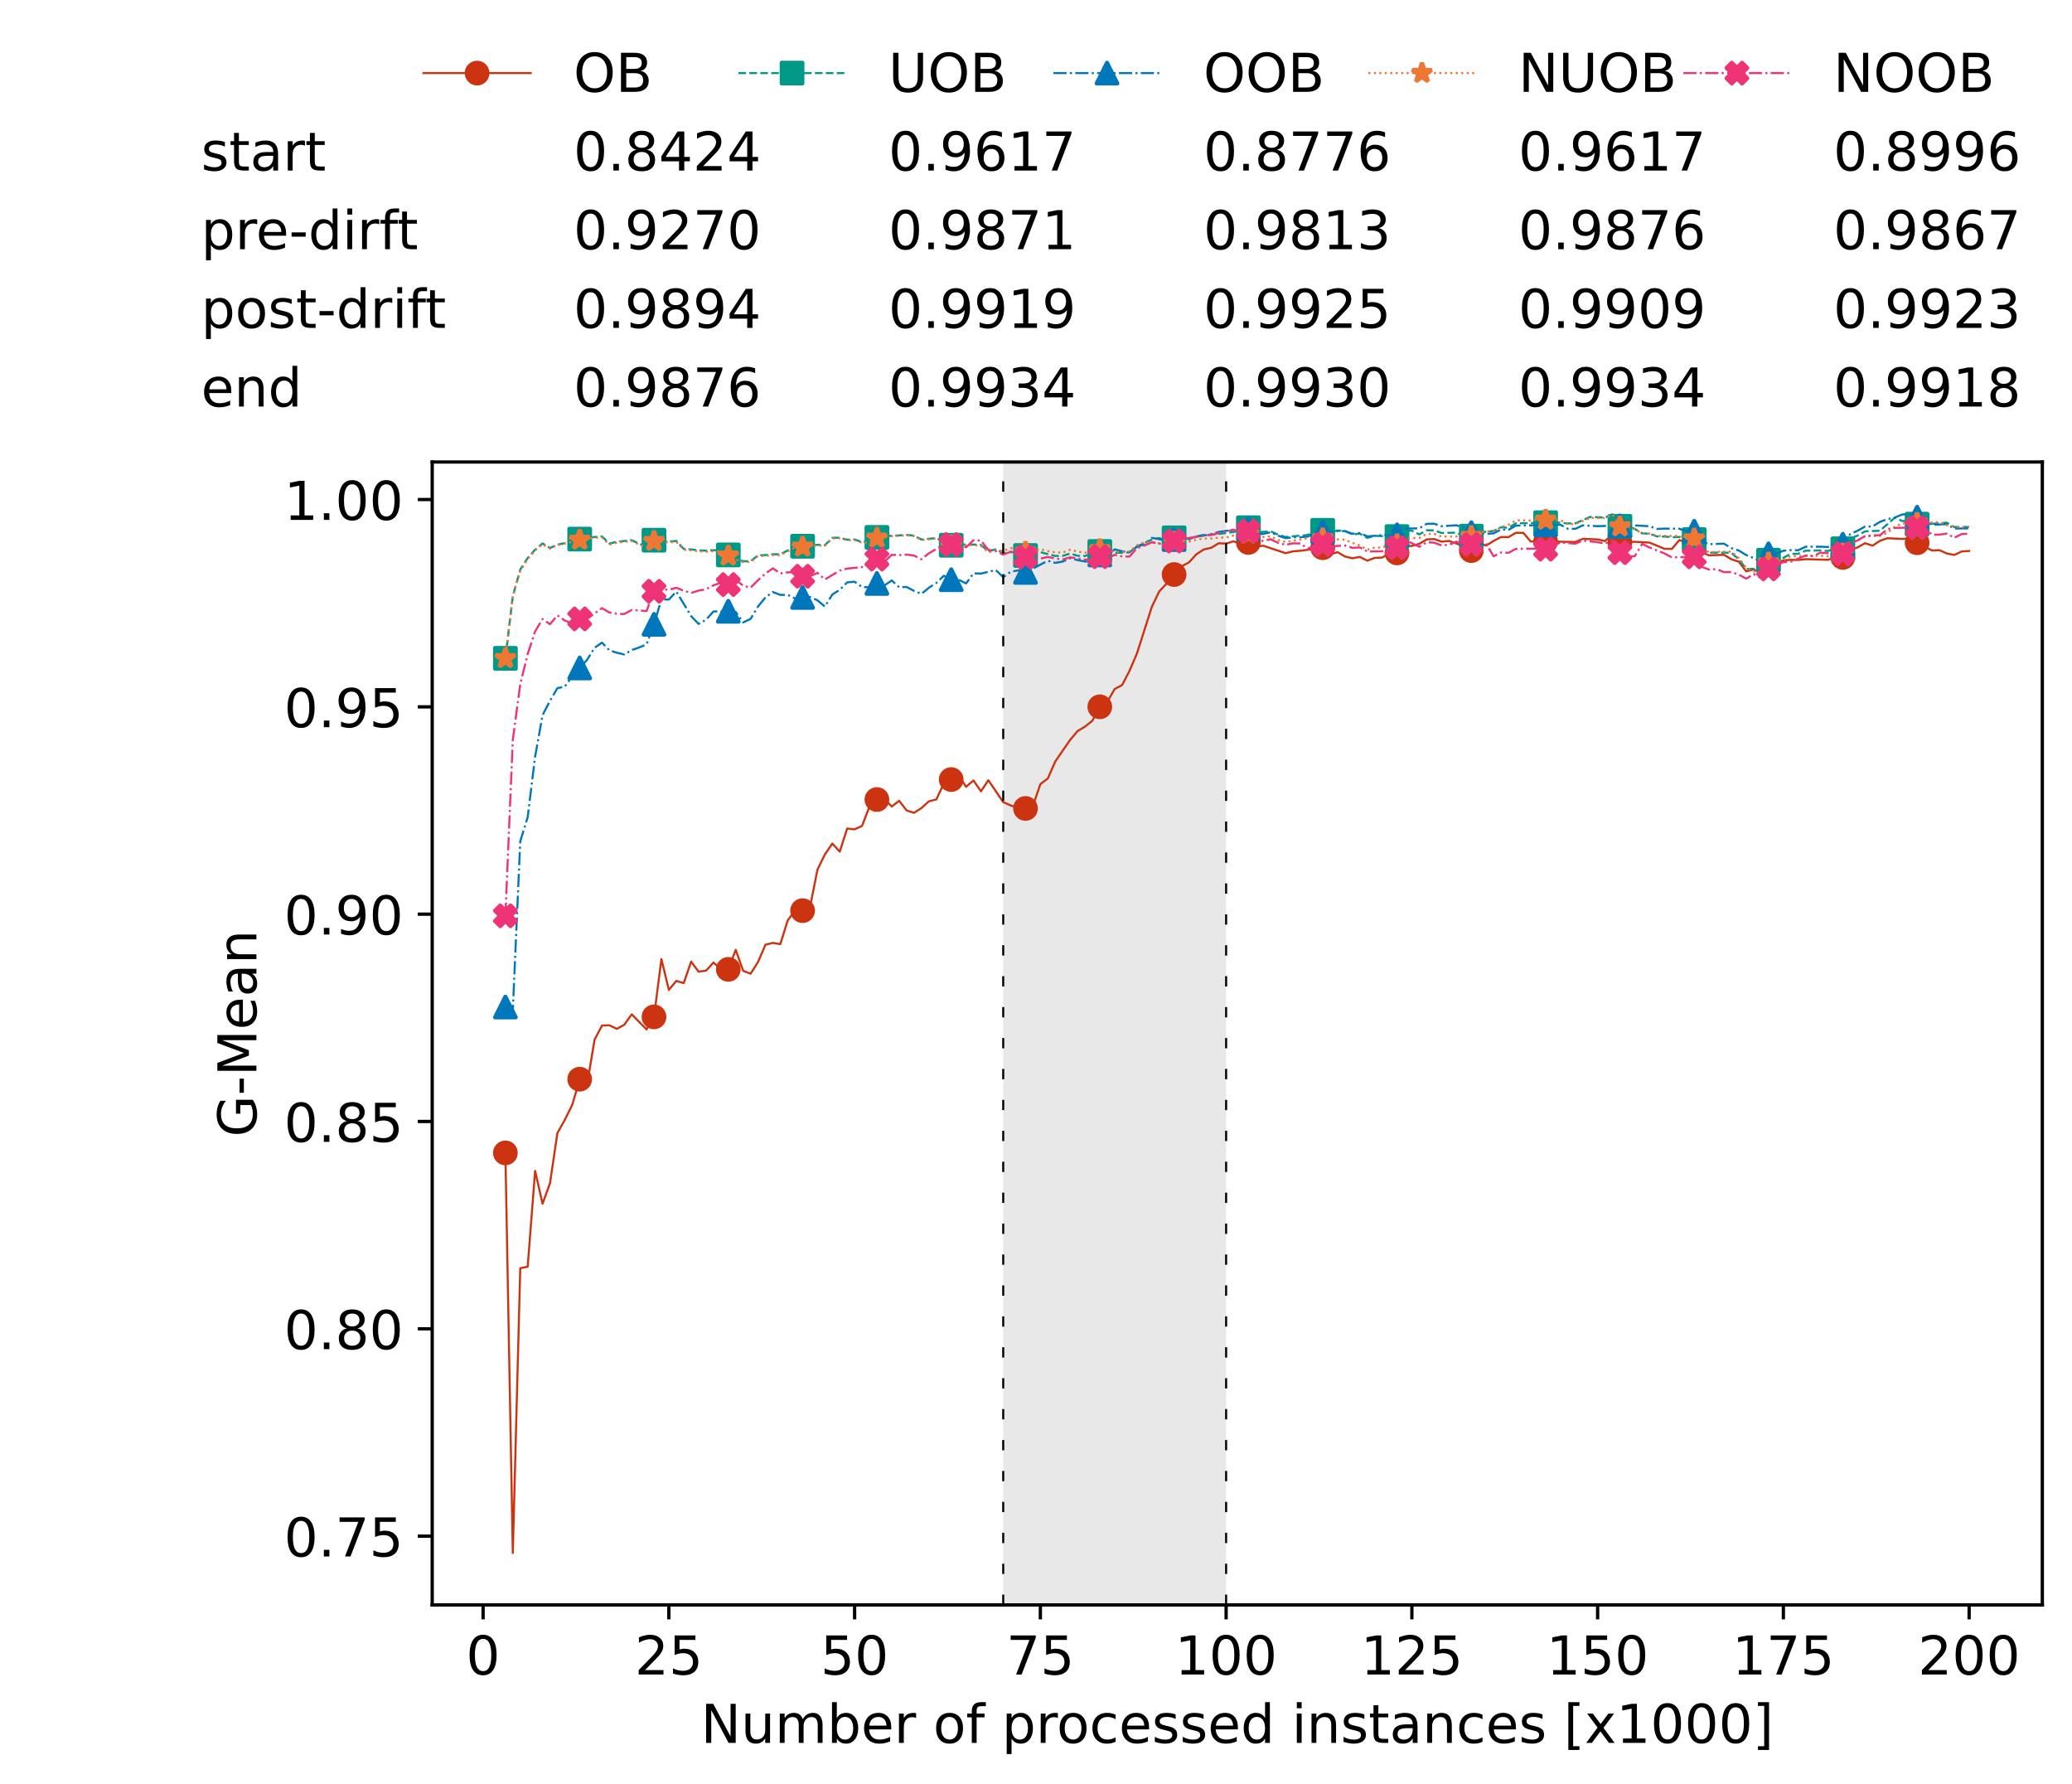 <?xml version="1.0" encoding="utf-8" standalone="no"?>
<!DOCTYPE svg PUBLIC "-//W3C//DTD SVG 1.1//EN"
  "http://www.w3.org/Graphics/SVG/1.1/DTD/svg11.dtd">
<!-- Created with matplotlib (https://matplotlib.org/) -->
<svg height="432.615pt" version="1.1" viewBox="0 0 502.65 432.615" width="502.65pt" xmlns="http://www.w3.org/2000/svg" xmlns:xlink="http://www.w3.org/1999/xlink">
 <defs>
  <style type="text/css">*{stroke-linecap:butt;stroke-linejoin:round;}</style>
 </defs>
 <g id="figure_1">
  <g id="patch_1">
   <path d="M 0 432.615 
L 502.65 432.615 
L 502.65 0 
L 0 0 
z
" style="fill:#ffffff;"/>
  </g>
  <g id="axes_1">
   <g id="patch_2">
    <path d="M 104.85 389.252 
L 495.45 389.252 
L 495.45 112.052 
L 104.85 112.052 
z
" style="fill:#ffffff;"/>
   </g>
   <g id="patch_3">
    <path clip-path="url(#pf181270fcc)" d="M 297.446 389.252 
L 297.446 112.052 
L 243.372 112.052 
L 243.372 389.252 
z
" style="fill:#d3d3d3;opacity:0.5;"/>
   </g>
   <g id="matplotlib.axis_1">
    <g id="xtick_1">
     <g id="line2d_1">
      <defs>
       <path d="M 0 0 
L 0 3.5 
" id="mc83e2c441d" style="stroke:#000000;stroke-width:0.8;"/>
      </defs>
      <g>
       <use style="stroke:#000000;stroke-width:0.8;" x="117.197" xlink:href="#mc83e2c441d" y="389.252"/>
      </g>
     </g>
     <g id="text_1">
      <!-- 0 -->
      <g transform="translate(113.061 406.13)scale(0.13 -0.13)">
       <defs>
        <path d="M 31.781 66.406 
Q 24.172 66.406 20.328 58.906 
Q 16.5 51.422 16.5 36.375 
Q 16.5 21.391 20.328 13.891 
Q 24.172 6.391 31.781 6.391 
Q 39.453 6.391 43.281 13.891 
Q 47.125 21.391 47.125 36.375 
Q 47.125 51.422 43.281 58.906 
Q 39.453 66.406 31.781 66.406 
z
M 31.781 74.219 
Q 44.047 74.219 50.516 64.516 
Q 56.984 54.828 56.984 36.375 
Q 56.984 17.969 50.516 8.266 
Q 44.047 -1.422 31.781 -1.422 
Q 19.531 -1.422 13.062 8.266 
Q 6.594 17.969 6.594 36.375 
Q 6.594 54.828 13.062 64.516 
Q 19.531 74.219 31.781 74.219 
z
" id="DejaVuSans-48"/>
       </defs>
       <use xlink:href="#DejaVuSans-48"/>
      </g>
     </g>
    </g>
    <g id="xtick_2">
     <g id="line2d_2">
      <g>
       <use style="stroke:#000000;stroke-width:0.8;" x="162.259" xlink:href="#mc83e2c441d" y="389.252"/>
      </g>
     </g>
     <g id="text_2">
      <!-- 25 -->
      <g transform="translate(153.988 406.13)scale(0.13 -0.13)">
       <defs>
        <path d="M 19.188 8.297 
L 53.609 8.297 
L 53.609 0 
L 7.328 0 
L 7.328 8.297 
Q 12.938 14.109 22.625 23.891 
Q 32.328 33.688 34.812 36.531 
Q 39.547 41.844 41.422 45.531 
Q 43.312 49.219 43.312 52.781 
Q 43.312 58.594 39.234 62.25 
Q 35.156 65.922 28.609 65.922 
Q 23.969 65.922 18.812 64.312 
Q 13.672 62.703 7.812 59.422 
L 7.812 69.391 
Q 13.766 71.781 18.938 73 
Q 24.125 74.219 28.422 74.219 
Q 39.75 74.219 46.484 68.547 
Q 53.219 62.891 53.219 53.422 
Q 53.219 48.922 51.531 44.891 
Q 49.859 40.875 45.406 35.406 
Q 44.188 33.984 37.641 27.219 
Q 31.109 20.453 19.188 8.297 
z
" id="DejaVuSans-50"/>
        <path d="M 10.797 72.906 
L 49.516 72.906 
L 49.516 64.594 
L 19.828 64.594 
L 19.828 46.734 
Q 21.969 47.469 24.109 47.828 
Q 26.266 48.188 28.422 48.188 
Q 40.625 48.188 47.75 41.5 
Q 54.891 34.812 54.891 23.391 
Q 54.891 11.625 47.562 5.094 
Q 40.234 -1.422 26.906 -1.422 
Q 22.312 -1.422 17.547 -0.641 
Q 12.797 0.141 7.719 1.703 
L 7.719 11.625 
Q 12.109 9.234 16.797 8.062 
Q 21.484 6.891 26.703 6.891 
Q 35.156 6.891 40.078 11.328 
Q 45.016 15.766 45.016 23.391 
Q 45.016 31 40.078 35.438 
Q 35.156 39.891 26.703 39.891 
Q 22.75 39.891 18.812 39.016 
Q 14.891 38.141 10.797 36.281 
z
" id="DejaVuSans-53"/>
       </defs>
       <use xlink:href="#DejaVuSans-50"/>
       <use x="63.623" xlink:href="#DejaVuSans-53"/>
      </g>
     </g>
    </g>
    <g id="xtick_3">
     <g id="line2d_3">
      <g>
       <use style="stroke:#000000;stroke-width:0.8;" x="207.322" xlink:href="#mc83e2c441d" y="389.252"/>
      </g>
     </g>
     <g id="text_3">
      <!-- 50 -->
      <g transform="translate(199.05 406.13)scale(0.13 -0.13)">
       <use xlink:href="#DejaVuSans-53"/>
       <use x="63.623" xlink:href="#DejaVuSans-48"/>
      </g>
     </g>
    </g>
    <g id="xtick_4">
     <g id="line2d_4">
      <g>
       <use style="stroke:#000000;stroke-width:0.8;" x="252.384" xlink:href="#mc83e2c441d" y="389.252"/>
      </g>
     </g>
     <g id="text_4">
      <!-- 75 -->
      <g transform="translate(244.113 406.13)scale(0.13 -0.13)">
       <defs>
        <path d="M 8.203 72.906 
L 55.078 72.906 
L 55.078 68.703 
L 28.609 0 
L 18.312 0 
L 43.219 64.594 
L 8.203 64.594 
z
" id="DejaVuSans-55"/>
       </defs>
       <use xlink:href="#DejaVuSans-55"/>
       <use x="63.623" xlink:href="#DejaVuSans-53"/>
      </g>
     </g>
    </g>
    <g id="xtick_5">
     <g id="line2d_5">
      <g>
       <use style="stroke:#000000;stroke-width:0.8;" x="297.446" xlink:href="#mc83e2c441d" y="389.252"/>
      </g>
     </g>
     <g id="text_5">
      <!-- 100 -->
      <g transform="translate(285.039 406.13)scale(0.13 -0.13)">
       <defs>
        <path d="M 12.406 8.297 
L 28.516 8.297 
L 28.516 63.922 
L 10.984 60.406 
L 10.984 69.391 
L 28.422 72.906 
L 38.281 72.906 
L 38.281 8.297 
L 54.391 8.297 
L 54.391 0 
L 12.406 0 
z
" id="DejaVuSans-49"/>
       </defs>
       <use xlink:href="#DejaVuSans-49"/>
       <use x="63.623" xlink:href="#DejaVuSans-48"/>
       <use x="127.246" xlink:href="#DejaVuSans-48"/>
      </g>
     </g>
    </g>
    <g id="xtick_6">
     <g id="line2d_6">
      <g>
       <use style="stroke:#000000;stroke-width:0.8;" x="342.509" xlink:href="#mc83e2c441d" y="389.252"/>
      </g>
     </g>
     <g id="text_6">
      <!-- 125 -->
      <g transform="translate(330.102 406.13)scale(0.13 -0.13)">
       <use xlink:href="#DejaVuSans-49"/>
       <use x="63.623" xlink:href="#DejaVuSans-50"/>
       <use x="127.246" xlink:href="#DejaVuSans-53"/>
      </g>
     </g>
    </g>
    <g id="xtick_7">
     <g id="line2d_7">
      <g>
       <use style="stroke:#000000;stroke-width:0.8;" x="387.571" xlink:href="#mc83e2c441d" y="389.252"/>
      </g>
     </g>
     <g id="text_7">
      <!-- 150 -->
      <g transform="translate(375.164 406.13)scale(0.13 -0.13)">
       <use xlink:href="#DejaVuSans-49"/>
       <use x="63.623" xlink:href="#DejaVuSans-53"/>
       <use x="127.246" xlink:href="#DejaVuSans-48"/>
      </g>
     </g>
    </g>
    <g id="xtick_8">
     <g id="line2d_8">
      <g>
       <use style="stroke:#000000;stroke-width:0.8;" x="432.633" xlink:href="#mc83e2c441d" y="389.252"/>
      </g>
     </g>
     <g id="text_8">
      <!-- 175 -->
      <g transform="translate(420.226 406.13)scale(0.13 -0.13)">
       <use xlink:href="#DejaVuSans-49"/>
       <use x="63.623" xlink:href="#DejaVuSans-55"/>
       <use x="127.246" xlink:href="#DejaVuSans-53"/>
      </g>
     </g>
    </g>
    <g id="xtick_9">
     <g id="line2d_9">
      <g>
       <use style="stroke:#000000;stroke-width:0.8;" x="477.695" xlink:href="#mc83e2c441d" y="389.252"/>
      </g>
     </g>
     <g id="text_9">
      <!-- 200 -->
      <g transform="translate(465.289 406.13)scale(0.13 -0.13)">
       <use xlink:href="#DejaVuSans-50"/>
       <use x="63.623" xlink:href="#DejaVuSans-48"/>
       <use x="127.246" xlink:href="#DejaVuSans-48"/>
      </g>
     </g>
    </g>
    <g id="text_10">
     <!-- Number of processed instances [x1000] -->
     <g transform="translate(170.025 422.711)scale(0.13 -0.13)">
      <defs>
       <path d="M 9.812 72.906 
L 23.094 72.906 
L 55.422 11.922 
L 55.422 72.906 
L 64.984 72.906 
L 64.984 0 
L 51.703 0 
L 19.391 60.984 
L 19.391 0 
L 9.812 0 
z
" id="DejaVuSans-78"/>
       <path d="M 8.5 21.578 
L 8.5 54.688 
L 17.484 54.688 
L 17.484 21.922 
Q 17.484 14.156 20.5 10.266 
Q 23.531 6.391 29.594 6.391 
Q 36.859 6.391 41.078 11.031 
Q 45.312 15.672 45.312 23.688 
L 45.312 54.688 
L 54.297 54.688 
L 54.297 0 
L 45.312 0 
L 45.312 8.406 
Q 42.047 3.422 37.719 1 
Q 33.406 -1.422 27.688 -1.422 
Q 18.266 -1.422 13.375 4.438 
Q 8.5 10.297 8.5 21.578 
z
M 31.109 56 
z
" id="DejaVuSans-117"/>
       <path d="M 52 44.188 
Q 55.375 50.25 60.062 53.125 
Q 64.75 56 71.094 56 
Q 79.641 56 84.281 50.016 
Q 88.922 44.047 88.922 33.016 
L 88.922 0 
L 79.891 0 
L 79.891 32.719 
Q 79.891 40.578 77.094 44.375 
Q 74.312 48.188 68.609 48.188 
Q 61.625 48.188 57.562 43.547 
Q 53.516 38.922 53.516 30.906 
L 53.516 0 
L 44.484 0 
L 44.484 32.719 
Q 44.484 40.625 41.703 44.406 
Q 38.922 48.188 33.109 48.188 
Q 26.219 48.188 22.156 43.531 
Q 18.109 38.875 18.109 30.906 
L 18.109 0 
L 9.078 0 
L 9.078 54.688 
L 18.109 54.688 
L 18.109 46.188 
Q 21.188 51.219 25.484 53.609 
Q 29.781 56 35.688 56 
Q 41.656 56 45.828 52.969 
Q 50 49.953 52 44.188 
z
" id="DejaVuSans-109"/>
       <path d="M 48.688 27.297 
Q 48.688 37.203 44.609 42.844 
Q 40.531 48.484 33.406 48.484 
Q 26.266 48.484 22.188 42.844 
Q 18.109 37.203 18.109 27.297 
Q 18.109 17.391 22.188 11.75 
Q 26.266 6.109 33.406 6.109 
Q 40.531 6.109 44.609 11.75 
Q 48.688 17.391 48.688 27.297 
z
M 18.109 46.391 
Q 20.953 51.266 25.266 53.625 
Q 29.594 56 35.594 56 
Q 45.562 56 51.781 48.094 
Q 58.016 40.188 58.016 27.297 
Q 58.016 14.406 51.781 6.484 
Q 45.562 -1.422 35.594 -1.422 
Q 29.594 -1.422 25.266 0.953 
Q 20.953 3.328 18.109 8.203 
L 18.109 0 
L 9.078 0 
L 9.078 75.984 
L 18.109 75.984 
z
" id="DejaVuSans-98"/>
       <path d="M 56.203 29.594 
L 56.203 25.203 
L 14.891 25.203 
Q 15.484 15.922 20.484 11.062 
Q 25.484 6.203 34.422 6.203 
Q 39.594 6.203 44.453 7.469 
Q 49.312 8.734 54.109 11.281 
L 54.109 2.781 
Q 49.266 0.734 44.188 -0.344 
Q 39.109 -1.422 33.891 -1.422 
Q 20.797 -1.422 13.156 6.188 
Q 5.516 13.812 5.516 26.812 
Q 5.516 40.234 12.766 48.109 
Q 20.016 56 32.328 56 
Q 43.359 56 49.781 48.891 
Q 56.203 41.797 56.203 29.594 
z
M 47.219 32.234 
Q 47.125 39.594 43.094 43.984 
Q 39.062 48.391 32.422 48.391 
Q 24.906 48.391 20.391 44.141 
Q 15.875 39.891 15.188 32.172 
z
" id="DejaVuSans-101"/>
       <path d="M 41.109 46.297 
Q 39.594 47.172 37.812 47.578 
Q 36.031 48 33.891 48 
Q 26.266 48 22.188 43.047 
Q 18.109 38.094 18.109 28.812 
L 18.109 0 
L 9.078 0 
L 9.078 54.688 
L 18.109 54.688 
L 18.109 46.188 
Q 20.953 51.172 25.484 53.578 
Q 30.031 56 36.531 56 
Q 37.453 56 38.578 55.875 
Q 39.703 55.766 41.062 55.516 
z
" id="DejaVuSans-114"/>
       <path id="DejaVuSans-32"/>
       <path d="M 30.609 48.391 
Q 23.391 48.391 19.188 42.75 
Q 14.984 37.109 14.984 27.297 
Q 14.984 17.484 19.156 11.844 
Q 23.344 6.203 30.609 6.203 
Q 37.797 6.203 41.984 11.859 
Q 46.188 17.531 46.188 27.297 
Q 46.188 37.016 41.984 42.703 
Q 37.797 48.391 30.609 48.391 
z
M 30.609 56 
Q 42.328 56 49.016 48.375 
Q 55.719 40.766 55.719 27.297 
Q 55.719 13.875 49.016 6.219 
Q 42.328 -1.422 30.609 -1.422 
Q 18.844 -1.422 12.172 6.219 
Q 5.516 13.875 5.516 27.297 
Q 5.516 40.766 12.172 48.375 
Q 18.844 56 30.609 56 
z
" id="DejaVuSans-111"/>
       <path d="M 37.109 75.984 
L 37.109 68.5 
L 28.516 68.5 
Q 23.688 68.5 21.797 66.547 
Q 19.922 64.594 19.922 59.516 
L 19.922 54.688 
L 34.719 54.688 
L 34.719 47.703 
L 19.922 47.703 
L 19.922 0 
L 10.891 0 
L 10.891 47.703 
L 2.297 47.703 
L 2.297 54.688 
L 10.891 54.688 
L 10.891 58.5 
Q 10.891 67.625 15.141 71.797 
Q 19.391 75.984 28.609 75.984 
z
" id="DejaVuSans-102"/>
       <path d="M 18.109 8.203 
L 18.109 -20.797 
L 9.078 -20.797 
L 9.078 54.688 
L 18.109 54.688 
L 18.109 46.391 
Q 20.953 51.266 25.266 53.625 
Q 29.594 56 35.594 56 
Q 45.562 56 51.781 48.094 
Q 58.016 40.188 58.016 27.297 
Q 58.016 14.406 51.781 6.484 
Q 45.562 -1.422 35.594 -1.422 
Q 29.594 -1.422 25.266 0.953 
Q 20.953 3.328 18.109 8.203 
z
M 48.688 27.297 
Q 48.688 37.203 44.609 42.844 
Q 40.531 48.484 33.406 48.484 
Q 26.266 48.484 22.188 42.844 
Q 18.109 37.203 18.109 27.297 
Q 18.109 17.391 22.188 11.75 
Q 26.266 6.109 33.406 6.109 
Q 40.531 6.109 44.609 11.75 
Q 48.688 17.391 48.688 27.297 
z
" id="DejaVuSans-112"/>
       <path d="M 48.781 52.594 
L 48.781 44.188 
Q 44.969 46.297 41.141 47.344 
Q 37.312 48.391 33.406 48.391 
Q 24.656 48.391 19.812 42.844 
Q 14.984 37.312 14.984 27.297 
Q 14.984 17.281 19.812 11.734 
Q 24.656 6.203 33.406 6.203 
Q 37.312 6.203 41.141 7.25 
Q 44.969 8.297 48.781 10.406 
L 48.781 2.094 
Q 45.016 0.344 40.984 -0.531 
Q 36.969 -1.422 32.422 -1.422 
Q 20.062 -1.422 12.781 6.344 
Q 5.516 14.109 5.516 27.297 
Q 5.516 40.672 12.859 48.328 
Q 20.219 56 33.016 56 
Q 37.156 56 41.109 55.141 
Q 45.062 54.297 48.781 52.594 
z
" id="DejaVuSans-99"/>
       <path d="M 44.281 53.078 
L 44.281 44.578 
Q 40.484 46.531 36.375 47.5 
Q 32.281 48.484 27.875 48.484 
Q 21.188 48.484 17.844 46.438 
Q 14.5 44.391 14.5 40.281 
Q 14.5 37.156 16.891 35.375 
Q 19.281 33.594 26.516 31.984 
L 29.594 31.297 
Q 39.156 29.25 43.188 25.516 
Q 47.219 21.781 47.219 15.094 
Q 47.219 7.469 41.188 3.016 
Q 35.156 -1.422 24.609 -1.422 
Q 20.219 -1.422 15.453 -0.562 
Q 10.688 0.297 5.422 2 
L 5.422 11.281 
Q 10.406 8.688 15.234 7.391 
Q 20.062 6.109 24.812 6.109 
Q 31.156 6.109 34.562 8.281 
Q 37.984 10.453 37.984 14.406 
Q 37.984 18.062 35.516 20.016 
Q 33.062 21.969 24.703 23.781 
L 21.578 24.516 
Q 13.234 26.266 9.516 29.906 
Q 5.812 33.547 5.812 39.891 
Q 5.812 47.609 11.281 51.797 
Q 16.75 56 26.812 56 
Q 31.781 56 36.172 55.266 
Q 40.578 54.547 44.281 53.078 
z
" id="DejaVuSans-115"/>
       <path d="M 45.406 46.391 
L 45.406 75.984 
L 54.391 75.984 
L 54.391 0 
L 45.406 0 
L 45.406 8.203 
Q 42.578 3.328 38.25 0.953 
Q 33.938 -1.422 27.875 -1.422 
Q 17.969 -1.422 11.734 6.484 
Q 5.516 14.406 5.516 27.297 
Q 5.516 40.188 11.734 48.094 
Q 17.969 56 27.875 56 
Q 33.938 56 38.25 53.625 
Q 42.578 51.266 45.406 46.391 
z
M 14.797 27.297 
Q 14.797 17.391 18.875 11.75 
Q 22.953 6.109 30.078 6.109 
Q 37.203 6.109 41.297 11.75 
Q 45.406 17.391 45.406 27.297 
Q 45.406 37.203 41.297 42.844 
Q 37.203 48.484 30.078 48.484 
Q 22.953 48.484 18.875 42.844 
Q 14.797 37.203 14.797 27.297 
z
" id="DejaVuSans-100"/>
       <path d="M 9.422 54.688 
L 18.406 54.688 
L 18.406 0 
L 9.422 0 
z
M 9.422 75.984 
L 18.406 75.984 
L 18.406 64.594 
L 9.422 64.594 
z
" id="DejaVuSans-105"/>
       <path d="M 54.891 33.016 
L 54.891 0 
L 45.906 0 
L 45.906 32.719 
Q 45.906 40.484 42.875 44.328 
Q 39.844 48.188 33.797 48.188 
Q 26.516 48.188 22.312 43.547 
Q 18.109 38.922 18.109 30.906 
L 18.109 0 
L 9.078 0 
L 9.078 54.688 
L 18.109 54.688 
L 18.109 46.188 
Q 21.344 51.125 25.703 53.562 
Q 30.078 56 35.797 56 
Q 45.219 56 50.047 50.172 
Q 54.891 44.344 54.891 33.016 
z
" id="DejaVuSans-110"/>
       <path d="M 18.312 70.219 
L 18.312 54.688 
L 36.812 54.688 
L 36.812 47.703 
L 18.312 47.703 
L 18.312 18.016 
Q 18.312 11.328 20.141 9.422 
Q 21.969 7.516 27.594 7.516 
L 36.812 7.516 
L 36.812 0 
L 27.594 0 
Q 17.188 0 13.234 3.875 
Q 9.281 7.766 9.281 18.016 
L 9.281 47.703 
L 2.688 47.703 
L 2.688 54.688 
L 9.281 54.688 
L 9.281 70.219 
z
" id="DejaVuSans-116"/>
       <path d="M 34.281 27.484 
Q 23.391 27.484 19.188 25 
Q 14.984 22.516 14.984 16.5 
Q 14.984 11.719 18.141 8.906 
Q 21.297 6.109 26.703 6.109 
Q 34.188 6.109 38.703 11.406 
Q 43.219 16.703 43.219 25.484 
L 43.219 27.484 
z
M 52.203 31.203 
L 52.203 0 
L 43.219 0 
L 43.219 8.297 
Q 40.141 3.328 35.547 0.953 
Q 30.953 -1.422 24.312 -1.422 
Q 15.922 -1.422 10.953 3.297 
Q 6 8.016 6 15.922 
Q 6 25.141 12.172 29.828 
Q 18.359 34.516 30.609 34.516 
L 43.219 34.516 
L 43.219 35.406 
Q 43.219 41.609 39.141 45 
Q 35.062 48.391 27.688 48.391 
Q 23 48.391 18.547 47.266 
Q 14.109 46.141 10.016 43.891 
L 10.016 52.203 
Q 14.938 54.109 19.578 55.047 
Q 24.219 56 28.609 56 
Q 40.484 56 46.344 49.844 
Q 52.203 43.703 52.203 31.203 
z
" id="DejaVuSans-97"/>
       <path d="M 8.594 75.984 
L 29.297 75.984 
L 29.297 69 
L 17.578 69 
L 17.578 -6.203 
L 29.297 -6.203 
L 29.297 -13.188 
L 8.594 -13.188 
z
" id="DejaVuSans-91"/>
       <path d="M 54.891 54.688 
L 35.109 28.078 
L 55.906 0 
L 45.312 0 
L 29.391 21.484 
L 13.484 0 
L 2.875 0 
L 24.125 28.609 
L 4.688 54.688 
L 15.281 54.688 
L 29.781 35.203 
L 44.281 54.688 
z
" id="DejaVuSans-120"/>
       <path d="M 30.422 75.984 
L 30.422 -13.188 
L 9.719 -13.188 
L 9.719 -6.203 
L 21.391 -6.203 
L 21.391 69 
L 9.719 69 
L 9.719 75.984 
z
" id="DejaVuSans-93"/>
      </defs>
      <use xlink:href="#DejaVuSans-78"/>
      <use x="74.805" xlink:href="#DejaVuSans-117"/>
      <use x="138.184" xlink:href="#DejaVuSans-109"/>
      <use x="235.596" xlink:href="#DejaVuSans-98"/>
      <use x="299.072" xlink:href="#DejaVuSans-101"/>
      <use x="360.596" xlink:href="#DejaVuSans-114"/>
      <use x="401.709" xlink:href="#DejaVuSans-32"/>
      <use x="433.496" xlink:href="#DejaVuSans-111"/>
      <use x="494.678" xlink:href="#DejaVuSans-102"/>
      <use x="529.883" xlink:href="#DejaVuSans-32"/>
      <use x="561.67" xlink:href="#DejaVuSans-112"/>
      <use x="625.146" xlink:href="#DejaVuSans-114"/>
      <use x="664.01" xlink:href="#DejaVuSans-111"/>
      <use x="725.191" xlink:href="#DejaVuSans-99"/>
      <use x="780.172" xlink:href="#DejaVuSans-101"/>
      <use x="841.695" xlink:href="#DejaVuSans-115"/>
      <use x="893.795" xlink:href="#DejaVuSans-115"/>
      <use x="945.895" xlink:href="#DejaVuSans-101"/>
      <use x="1007.418" xlink:href="#DejaVuSans-100"/>
      <use x="1070.895" xlink:href="#DejaVuSans-32"/>
      <use x="1102.682" xlink:href="#DejaVuSans-105"/>
      <use x="1130.465" xlink:href="#DejaVuSans-110"/>
      <use x="1193.844" xlink:href="#DejaVuSans-115"/>
      <use x="1245.943" xlink:href="#DejaVuSans-116"/>
      <use x="1285.152" xlink:href="#DejaVuSans-97"/>
      <use x="1346.432" xlink:href="#DejaVuSans-110"/>
      <use x="1409.811" xlink:href="#DejaVuSans-99"/>
      <use x="1464.791" xlink:href="#DejaVuSans-101"/>
      <use x="1526.314" xlink:href="#DejaVuSans-115"/>
      <use x="1578.414" xlink:href="#DejaVuSans-32"/>
      <use x="1610.201" xlink:href="#DejaVuSans-91"/>
      <use x="1649.215" xlink:href="#DejaVuSans-120"/>
      <use x="1708.395" xlink:href="#DejaVuSans-49"/>
      <use x="1772.018" xlink:href="#DejaVuSans-48"/>
      <use x="1835.641" xlink:href="#DejaVuSans-48"/>
      <use x="1899.264" xlink:href="#DejaVuSans-48"/>
      <use x="1962.887" xlink:href="#DejaVuSans-93"/>
     </g>
    </g>
   </g>
   <g id="matplotlib.axis_2">
    <g id="ytick_1">
     <g id="line2d_10">
      <defs>
       <path d="M 0 0 
L -3.5 0 
" id="m46923fc811" style="stroke:#000000;stroke-width:0.8;"/>
      </defs>
      <g>
       <use style="stroke:#000000;stroke-width:0.8;" x="104.85" xlink:href="#m46923fc811" y="372.561"/>
      </g>
     </g>
     <g id="text_11">
      <!-- 0.75 -->
      <g transform="translate(68.905 377.5)scale(0.13 -0.13)">
       <defs>
        <path d="M 10.688 12.406 
L 21 12.406 
L 21 0 
L 10.688 0 
z
" id="DejaVuSans-46"/>
       </defs>
       <use xlink:href="#DejaVuSans-48"/>
       <use x="63.623" xlink:href="#DejaVuSans-46"/>
       <use x="95.41" xlink:href="#DejaVuSans-55"/>
       <use x="159.033" xlink:href="#DejaVuSans-53"/>
      </g>
     </g>
    </g>
    <g id="ytick_2">
     <g id="line2d_11">
      <g>
       <use style="stroke:#000000;stroke-width:0.8;" x="104.85" xlink:href="#m46923fc811" y="322.279"/>
      </g>
     </g>
     <g id="text_12">
      <!-- 0.80 -->
      <g transform="translate(68.905 327.218)scale(0.13 -0.13)">
       <defs>
        <path d="M 31.781 34.625 
Q 24.75 34.625 20.719 30.859 
Q 16.703 27.094 16.703 20.516 
Q 16.703 13.922 20.719 10.156 
Q 24.75 6.391 31.781 6.391 
Q 38.812 6.391 42.859 10.172 
Q 46.922 13.969 46.922 20.516 
Q 46.922 27.094 42.891 30.859 
Q 38.875 34.625 31.781 34.625 
z
M 21.922 38.812 
Q 15.578 40.375 12.031 44.719 
Q 8.5 49.078 8.5 55.328 
Q 8.5 64.062 14.719 69.141 
Q 20.953 74.219 31.781 74.219 
Q 42.672 74.219 48.875 69.141 
Q 55.078 64.062 55.078 55.328 
Q 55.078 49.078 51.531 44.719 
Q 48 40.375 41.703 38.812 
Q 48.828 37.156 52.797 32.312 
Q 56.781 27.484 56.781 20.516 
Q 56.781 9.906 50.312 4.234 
Q 43.844 -1.422 31.781 -1.422 
Q 19.734 -1.422 13.25 4.234 
Q 6.781 9.906 6.781 20.516 
Q 6.781 27.484 10.781 32.312 
Q 14.797 37.156 21.922 38.812 
z
M 18.312 54.391 
Q 18.312 48.734 21.844 45.562 
Q 25.391 42.391 31.781 42.391 
Q 38.141 42.391 41.719 45.562 
Q 45.312 48.734 45.312 54.391 
Q 45.312 60.062 41.719 63.234 
Q 38.141 66.406 31.781 66.406 
Q 25.391 66.406 21.844 63.234 
Q 18.312 60.062 18.312 54.391 
z
" id="DejaVuSans-56"/>
       </defs>
       <use xlink:href="#DejaVuSans-48"/>
       <use x="63.623" xlink:href="#DejaVuSans-46"/>
       <use x="95.41" xlink:href="#DejaVuSans-56"/>
       <use x="159.033" xlink:href="#DejaVuSans-48"/>
      </g>
     </g>
    </g>
    <g id="ytick_3">
     <g id="line2d_12">
      <g>
       <use style="stroke:#000000;stroke-width:0.8;" x="104.85" xlink:href="#m46923fc811" y="271.998"/>
      </g>
     </g>
     <g id="text_13">
      <!-- 0.85 -->
      <g transform="translate(68.905 276.937)scale(0.13 -0.13)">
       <use xlink:href="#DejaVuSans-48"/>
       <use x="63.623" xlink:href="#DejaVuSans-46"/>
       <use x="95.41" xlink:href="#DejaVuSans-56"/>
       <use x="159.033" xlink:href="#DejaVuSans-53"/>
      </g>
     </g>
    </g>
    <g id="ytick_4">
     <g id="line2d_13">
      <g>
       <use style="stroke:#000000;stroke-width:0.8;" x="104.85" xlink:href="#m46923fc811" y="221.716"/>
      </g>
     </g>
     <g id="text_14">
      <!-- 0.90 -->
      <g transform="translate(68.905 226.655)scale(0.13 -0.13)">
       <defs>
        <path d="M 10.984 1.516 
L 10.984 10.5 
Q 14.703 8.734 18.5 7.812 
Q 22.312 6.891 25.984 6.891 
Q 35.75 6.891 40.891 13.453 
Q 46.047 20.016 46.781 33.406 
Q 43.953 29.203 39.594 26.953 
Q 35.25 24.703 29.984 24.703 
Q 19.047 24.703 12.672 31.312 
Q 6.297 37.938 6.297 49.422 
Q 6.297 60.641 12.938 67.422 
Q 19.578 74.219 30.609 74.219 
Q 43.266 74.219 49.922 64.516 
Q 56.594 54.828 56.594 36.375 
Q 56.594 19.141 48.406 8.859 
Q 40.234 -1.422 26.422 -1.422 
Q 22.703 -1.422 18.891 -0.688 
Q 15.094 0.047 10.984 1.516 
z
M 30.609 32.422 
Q 37.25 32.422 41.125 36.953 
Q 45.016 41.5 45.016 49.422 
Q 45.016 57.281 41.125 61.844 
Q 37.25 66.406 30.609 66.406 
Q 23.969 66.406 20.094 61.844 
Q 16.219 57.281 16.219 49.422 
Q 16.219 41.5 20.094 36.953 
Q 23.969 32.422 30.609 32.422 
z
" id="DejaVuSans-57"/>
       </defs>
       <use xlink:href="#DejaVuSans-48"/>
       <use x="63.623" xlink:href="#DejaVuSans-46"/>
       <use x="95.41" xlink:href="#DejaVuSans-57"/>
       <use x="159.033" xlink:href="#DejaVuSans-48"/>
      </g>
     </g>
    </g>
    <g id="ytick_5">
     <g id="line2d_14">
      <g>
       <use style="stroke:#000000;stroke-width:0.8;" x="104.85" xlink:href="#m46923fc811" y="171.434"/>
      </g>
     </g>
     <g id="text_15">
      <!-- 0.95 -->
      <g transform="translate(68.905 176.373)scale(0.13 -0.13)">
       <use xlink:href="#DejaVuSans-48"/>
       <use x="63.623" xlink:href="#DejaVuSans-46"/>
       <use x="95.41" xlink:href="#DejaVuSans-57"/>
       <use x="159.033" xlink:href="#DejaVuSans-53"/>
      </g>
     </g>
    </g>
    <g id="ytick_6">
     <g id="line2d_15">
      <g>
       <use style="stroke:#000000;stroke-width:0.8;" x="104.85" xlink:href="#m46923fc811" y="121.152"/>
      </g>
     </g>
     <g id="text_16">
      <!-- 1.00 -->
      <g transform="translate(68.905 126.091)scale(0.13 -0.13)">
       <use xlink:href="#DejaVuSans-49"/>
       <use x="63.623" xlink:href="#DejaVuSans-46"/>
       <use x="95.41" xlink:href="#DejaVuSans-48"/>
       <use x="159.033" xlink:href="#DejaVuSans-48"/>
      </g>
     </g>
    </g>
    <g id="text_17">
     <!-- G-Mean -->
     <g transform="translate(62.201 275.744)rotate(-90)scale(0.13 -0.13)">
      <defs>
       <path d="M 59.516 10.406 
L 59.516 29.984 
L 43.406 29.984 
L 43.406 38.094 
L 69.281 38.094 
L 69.281 6.781 
Q 63.578 2.734 56.688 0.656 
Q 49.812 -1.422 42 -1.422 
Q 24.906 -1.422 15.25 8.562 
Q 5.609 18.562 5.609 36.375 
Q 5.609 54.25 15.25 64.234 
Q 24.906 74.219 42 74.219 
Q 49.125 74.219 55.547 72.453 
Q 61.969 70.703 67.391 67.281 
L 67.391 56.781 
Q 61.922 61.422 55.766 63.766 
Q 49.609 66.109 42.828 66.109 
Q 29.438 66.109 22.719 58.641 
Q 16.016 51.172 16.016 36.375 
Q 16.016 21.625 22.719 14.156 
Q 29.438 6.688 42.828 6.688 
Q 48.047 6.688 52.141 7.594 
Q 56.25 8.5 59.516 10.406 
z
" id="DejaVuSans-71"/>
       <path d="M 4.891 31.391 
L 31.203 31.391 
L 31.203 23.391 
L 4.891 23.391 
z
" id="DejaVuSans-45"/>
       <path d="M 9.812 72.906 
L 24.516 72.906 
L 43.109 23.297 
L 61.812 72.906 
L 76.516 72.906 
L 76.516 0 
L 66.891 0 
L 66.891 64.016 
L 48.094 14.016 
L 38.188 14.016 
L 19.391 64.016 
L 19.391 0 
L 9.812 0 
z
" id="DejaVuSans-77"/>
      </defs>
      <use xlink:href="#DejaVuSans-71"/>
      <use x="77.49" xlink:href="#DejaVuSans-45"/>
      <use x="113.574" xlink:href="#DejaVuSans-77"/>
      <use x="199.854" xlink:href="#DejaVuSans-101"/>
      <use x="261.377" xlink:href="#DejaVuSans-97"/>
      <use x="322.656" xlink:href="#DejaVuSans-110"/>
     </g>
    </g>
   </g>
   <g id="line2d_16"/>
   <g id="line2d_17"/>
   <g id="line2d_18"/>
   <g id="line2d_19"/>
   <g id="line2d_20"/>
   <g id="line2d_21">
    <path clip-path="url(#pf181270fcc)" d="M 122.605 279.617 
L 124.407 376.652 
L 126.21 307.585 
L 128.012 307.217 
L 129.815 283.988 
L 131.617 291.951 
L 133.419 286.993 
L 135.222 274.807 
L 137.024 271.572 
L 138.827 267.954 
L 140.629 261.738 
L 142.432 262.999 
L 144.234 252.167 
L 146.037 248.727 
L 147.839 248.667 
L 149.642 249.542 
L 151.444 248.538 
L 153.247 246.011 
L 156.852 249.677 
L 158.654 246.624 
L 160.457 232.617 
L 162.259 240.097 
L 164.062 237.899 
L 165.864 238.433 
L 167.667 233.233 
L 169.469 235.656 
L 171.272 235.424 
L 173.074 233.454 
L 174.877 234.997 
L 176.679 235.105 
L 178.482 230.357 
L 180.284 235.457 
L 182.087 236.161 
L 183.889 233.323 
L 185.692 229.123 
L 187.494 228.685 
L 189.297 228.994 
L 191.099 223.201 
L 192.902 220.836 
L 194.704 220.86 
L 196.507 220.01 
L 198.309 210.907 
L 200.112 207.236 
L 201.914 204.585 
L 203.717 206.552 
L 205.519 200.947 
L 207.322 201.142 
L 209.124 200.309 
L 210.927 195.623 
L 212.729 193.913 
L 214.532 193.8 
L 216.334 195.595 
L 218.137 194.219 
L 219.939 196.562 
L 221.742 197.14 
L 223.544 195.978 
L 225.347 194.342 
L 227.149 193.896 
L 228.952 190.041 
L 232.557 188.114 
L 234.359 190.818 
L 236.162 189.292 
L 237.964 191.928 
L 239.767 189.236 
L 243.372 194.546 
L 245.174 195.343 
L 246.976 195.902 
L 248.779 196.077 
L 250.581 195.452 
L 252.384 190.18 
L 254.186 188.823 
L 255.989 184.698 
L 259.594 179.464 
L 261.396 177.323 
L 263.199 176.234 
L 265.001 174.799 
L 266.804 171.424 
L 268.606 170.248 
L 270.409 167.108 
L 272.211 166.157 
L 274.014 162.697 
L 275.816 158.477 
L 279.421 147.188 
L 281.224 143.428 
L 283.026 141.527 
L 284.829 139.342 
L 286.631 137.353 
L 288.434 136.4 
L 290.236 134.437 
L 292.039 133.251 
L 293.841 132.86 
L 295.644 131.761 
L 297.446 131.83 
L 299.249 131.286 
L 301.051 131.972 
L 302.854 131.555 
L 304.656 132.583 
L 306.459 132.357 
L 311.866 134.163 
L 313.669 133.72 
L 315.471 133.58 
L 320.879 132.842 
L 322.681 134.457 
L 324.484 133.917 
L 326.286 134.975 
L 328.089 135.399 
L 329.891 135.075 
L 331.694 135.979 
L 333.496 135.308 
L 335.299 135.229 
L 337.101 134.177 
L 338.904 134.099 
L 340.706 132.484 
L 342.509 132.405 
L 344.311 131.895 
L 346.114 130.818 
L 347.916 130.736 
L 349.719 131.373 
L 351.521 131.191 
L 355.126 132.482 
L 356.928 133.538 
L 358.731 131.69 
L 360.533 132.328 
L 362.336 131.194 
L 364.138 130.243 
L 365.941 130.268 
L 367.743 129.228 
L 369.546 129.227 
L 371.348 131.341 
L 373.151 131.264 
L 382.163 131.453 
L 383.966 130.687 
L 387.571 130.836 
L 389.373 131.224 
L 391.176 129.621 
L 392.978 131.525 
L 394.781 131.525 
L 396.583 131.398 
L 400.188 131.607 
L 403.793 133.099 
L 405.596 133.125 
L 407.398 130.986 
L 409.201 131.626 
L 411.003 131.548 
L 412.806 133.947 
L 414.608 134.687 
L 418.213 134.558 
L 420.016 135.636 
L 421.818 136.223 
L 423.621 138.572 
L 425.423 138.112 
L 427.226 138.983 
L 429.028 136.68 
L 430.831 136.602 
L 432.633 135.911 
L 434.436 135.78 
L 436.238 135.806 
L 438.041 135.618 
L 443.448 135.776 
L 445.251 135.136 
L 447.053 135.188 
L 448.856 133.553 
L 450.658 132.736 
L 452.461 131.746 
L 454.263 132.346 
L 456.066 131.166 
L 457.868 130.539 
L 461.473 130.701 
L 463.276 130.601 
L 466.881 132.606 
L 468.683 133.512 
L 470.485 133.435 
L 472.288 134.237 
L 474.09 134.599 
L 475.893 133.75 
L 477.695 133.622 
L 477.695 133.622 
" style="fill:none;stroke:#cc3311;stroke-linecap:square;stroke-width:0.5;"/>
    <defs>
     <path d="M 0 2.5 
C 0.663 2.5 1.299 2.237 1.768 1.768 
C 2.237 1.299 2.5 0.663 2.5 0 
C 2.5 -0.663 2.237 -1.299 1.768 -1.768 
C 1.299 -2.237 0.663 -2.5 0 -2.5 
C -0.663 -2.5 -1.299 -2.237 -1.768 -1.768 
C -2.237 -1.299 -2.5 -0.663 -2.5 0 
C -2.5 0.663 -2.237 1.299 -1.768 1.768 
C -1.299 2.237 -0.663 2.5 0 2.5 
z
" id="me15de69dd4" style="stroke:#cc3311;"/>
    </defs>
    <g clip-path="url(#pf181270fcc)">
     <use style="fill:#cc3311;stroke:#cc3311;" x="122.605" xlink:href="#me15de69dd4" y="279.617"/>
     <use style="fill:#cc3311;stroke:#cc3311;" x="140.629" xlink:href="#me15de69dd4" y="261.738"/>
     <use style="fill:#cc3311;stroke:#cc3311;" x="158.654" xlink:href="#me15de69dd4" y="246.624"/>
     <use style="fill:#cc3311;stroke:#cc3311;" x="176.679" xlink:href="#me15de69dd4" y="235.105"/>
     <use style="fill:#cc3311;stroke:#cc3311;" x="194.704" xlink:href="#me15de69dd4" y="220.86"/>
     <use style="fill:#cc3311;stroke:#cc3311;" x="212.729" xlink:href="#me15de69dd4" y="193.913"/>
     <use style="fill:#cc3311;stroke:#cc3311;" x="230.754" xlink:href="#me15de69dd4" y="189.069"/>
     <use style="fill:#cc3311;stroke:#cc3311;" x="248.779" xlink:href="#me15de69dd4" y="196.077"/>
     <use style="fill:#cc3311;stroke:#cc3311;" x="266.804" xlink:href="#me15de69dd4" y="171.424"/>
     <use style="fill:#cc3311;stroke:#cc3311;" x="284.829" xlink:href="#me15de69dd4" y="139.342"/>
     <use style="fill:#cc3311;stroke:#cc3311;" x="302.854" xlink:href="#me15de69dd4" y="131.555"/>
     <use style="fill:#cc3311;stroke:#cc3311;" x="320.879" xlink:href="#me15de69dd4" y="132.842"/>
     <use style="fill:#cc3311;stroke:#cc3311;" x="338.904" xlink:href="#me15de69dd4" y="134.099"/>
     <use style="fill:#cc3311;stroke:#cc3311;" x="356.928" xlink:href="#me15de69dd4" y="133.538"/>
     <use style="fill:#cc3311;stroke:#cc3311;" x="374.953" xlink:href="#me15de69dd4" y="131.316"/>
     <use style="fill:#cc3311;stroke:#cc3311;" x="392.978" xlink:href="#me15de69dd4" y="131.525"/>
     <use style="fill:#cc3311;stroke:#cc3311;" x="411.003" xlink:href="#me15de69dd4" y="131.548"/>
     <use style="fill:#cc3311;stroke:#cc3311;" x="429.028" xlink:href="#me15de69dd4" y="136.68"/>
     <use style="fill:#cc3311;stroke:#cc3311;" x="447.053" xlink:href="#me15de69dd4" y="135.188"/>
     <use style="fill:#cc3311;stroke:#cc3311;" x="465.078" xlink:href="#me15de69dd4" y="131.63"/>
    </g>
   </g>
   <g id="line2d_22"/>
   <g id="line2d_23"/>
   <g id="line2d_24"/>
   <g id="line2d_25"/>
   <g id="line2d_26">
    <path clip-path="url(#pf181270fcc)" d="M 122.605 159.669 
L 124.407 144.558 
L 126.21 138.144 
L 128.012 135.321 
L 129.815 133.319 
L 131.617 131.807 
L 133.419 132.907 
L 135.222 132.083 
L 137.024 131.732 
L 140.629 130.751 
L 144.234 130.23 
L 146.037 130.103 
L 147.839 131.84 
L 149.642 131.397 
L 153.247 131.009 
L 155.049 131.871 
L 156.852 132.554 
L 158.654 131.016 
L 162.259 131.33 
L 164.062 131.2 
L 165.864 133.114 
L 167.667 133.244 
L 169.469 133.486 
L 171.272 133.564 
L 173.074 133.436 
L 174.877 133.542 
L 176.679 134.59 
L 178.482 135.455 
L 180.284 136.118 
L 182.087 136.119 
L 183.889 134.676 
L 185.692 134.625 
L 187.494 134.419 
L 189.297 134.439 
L 192.902 132.558 
L 194.704 132.482 
L 196.507 132.247 
L 198.309 132.143 
L 200.112 132.221 
L 201.914 130.44 
L 203.717 130.415 
L 205.519 130.9 
L 207.322 130.824 
L 209.124 131.489 
L 210.927 131.383 
L 212.729 130.337 
L 214.532 130.042 
L 219.939 129.748 
L 221.742 129.905 
L 223.544 130.851 
L 227.149 130.491 
L 230.754 132.247 
L 232.557 132.066 
L 236.162 132.064 
L 237.964 132.168 
L 239.767 133.697 
L 241.569 133.231 
L 243.372 134.121 
L 245.174 133.901 
L 246.976 133.947 
L 248.779 134.73 
L 250.581 134.501 
L 252.384 133.923 
L 255.989 134.839 
L 257.791 134.827 
L 259.594 134.247 
L 261.396 134.791 
L 263.199 134.838 
L 266.804 133.759 
L 268.606 134.046 
L 272.211 134.056 
L 274.014 133.962 
L 275.816 132.516 
L 279.421 130.891 
L 281.224 130.491 
L 283.026 131.287 
L 284.829 130.44 
L 286.631 130.363 
L 288.434 130.757 
L 290.236 130.1 
L 292.039 129.696 
L 293.841 129.729 
L 297.446 129.262 
L 299.249 129.034 
L 302.854 127.99 
L 304.656 129.113 
L 308.261 128.872 
L 310.064 129.677 
L 311.866 130.235 
L 317.274 129.744 
L 319.076 128.695 
L 320.879 128.627 
L 322.681 129.123 
L 324.484 128.659 
L 326.286 128.8 
L 328.089 129.596 
L 329.891 129.444 
L 331.694 130.45 
L 333.496 129.964 
L 338.904 130.143 
L 340.706 128.758 
L 342.509 128.705 
L 344.311 129.608 
L 346.114 128.607 
L 347.916 128.628 
L 349.719 129.265 
L 353.324 129.187 
L 355.126 130.034 
L 356.928 130.033 
L 358.731 129.115 
L 362.336 128.779 
L 364.138 127.881 
L 365.941 128.01 
L 367.743 126.919 
L 371.348 126.868 
L 373.151 126.714 
L 374.953 126.767 
L 376.756 126.638 
L 380.361 126.954 
L 382.163 126.928 
L 385.768 125.37 
L 389.373 125.526 
L 391.176 124.731 
L 392.978 127.64 
L 394.781 127.588 
L 396.583 128.279 
L 398.386 129.354 
L 400.188 129.457 
L 401.991 130.103 
L 403.793 130.13 
L 405.596 130.287 
L 407.398 130.234 
L 409.201 130.9 
L 411.003 130.873 
L 412.806 133.397 
L 414.608 134.033 
L 418.213 134.034 
L 420.016 134.085 
L 421.818 135.635 
L 423.621 138.004 
L 425.423 137.954 
L 427.226 138.772 
L 429.028 135.864 
L 430.831 135.917 
L 432.633 135.277 
L 434.436 134.332 
L 436.238 134.306 
L 438.041 133.558 
L 441.646 133.503 
L 443.448 133.633 
L 445.251 133.044 
L 447.053 133.097 
L 448.856 130.624 
L 450.658 129.885 
L 452.461 128.872 
L 456.066 128.72 
L 459.671 125.538 
L 461.473 126.378 
L 463.276 126.304 
L 465.078 127.124 
L 468.683 127.046 
L 472.288 126.761 
L 474.09 127.809 
L 477.695 127.812 
L 477.695 127.812 
" style="fill:none;stroke:#009988;stroke-dasharray:1.85,0.8;stroke-dashoffset:0;stroke-width:0.5;"/>
    <defs>
     <path d="M -2.5 2.5 
L 2.5 2.5 
L 2.5 -2.5 
L -2.5 -2.5 
z
" id="m5f5c78f4f2" style="stroke:#009988;stroke-linejoin:miter;"/>
    </defs>
    <g clip-path="url(#pf181270fcc)">
     <use style="fill:#009988;stroke:#009988;stroke-linejoin:miter;" x="122.605" xlink:href="#m5f5c78f4f2" y="159.669"/>
     <use style="fill:#009988;stroke:#009988;stroke-linejoin:miter;" x="140.629" xlink:href="#m5f5c78f4f2" y="130.751"/>
     <use style="fill:#009988;stroke:#009988;stroke-linejoin:miter;" x="158.654" xlink:href="#m5f5c78f4f2" y="131.016"/>
     <use style="fill:#009988;stroke:#009988;stroke-linejoin:miter;" x="176.679" xlink:href="#m5f5c78f4f2" y="134.59"/>
     <use style="fill:#009988;stroke:#009988;stroke-linejoin:miter;" x="194.704" xlink:href="#m5f5c78f4f2" y="132.482"/>
     <use style="fill:#009988;stroke:#009988;stroke-linejoin:miter;" x="212.729" xlink:href="#m5f5c78f4f2" y="130.337"/>
     <use style="fill:#009988;stroke:#009988;stroke-linejoin:miter;" x="230.754" xlink:href="#m5f5c78f4f2" y="132.247"/>
     <use style="fill:#009988;stroke:#009988;stroke-linejoin:miter;" x="248.779" xlink:href="#m5f5c78f4f2" y="134.73"/>
     <use style="fill:#009988;stroke:#009988;stroke-linejoin:miter;" x="266.804" xlink:href="#m5f5c78f4f2" y="133.759"/>
     <use style="fill:#009988;stroke:#009988;stroke-linejoin:miter;" x="284.829" xlink:href="#m5f5c78f4f2" y="130.44"/>
     <use style="fill:#009988;stroke:#009988;stroke-linejoin:miter;" x="302.854" xlink:href="#m5f5c78f4f2" y="127.99"/>
     <use style="fill:#009988;stroke:#009988;stroke-linejoin:miter;" x="320.879" xlink:href="#m5f5c78f4f2" y="128.627"/>
     <use style="fill:#009988;stroke:#009988;stroke-linejoin:miter;" x="338.904" xlink:href="#m5f5c78f4f2" y="130.143"/>
     <use style="fill:#009988;stroke:#009988;stroke-linejoin:miter;" x="356.928" xlink:href="#m5f5c78f4f2" y="130.033"/>
     <use style="fill:#009988;stroke:#009988;stroke-linejoin:miter;" x="374.953" xlink:href="#m5f5c78f4f2" y="126.767"/>
     <use style="fill:#009988;stroke:#009988;stroke-linejoin:miter;" x="392.978" xlink:href="#m5f5c78f4f2" y="127.64"/>
     <use style="fill:#009988;stroke:#009988;stroke-linejoin:miter;" x="411.003" xlink:href="#m5f5c78f4f2" y="130.873"/>
     <use style="fill:#009988;stroke:#009988;stroke-linejoin:miter;" x="429.028" xlink:href="#m5f5c78f4f2" y="135.864"/>
     <use style="fill:#009988;stroke:#009988;stroke-linejoin:miter;" x="447.053" xlink:href="#m5f5c78f4f2" y="133.097"/>
     <use style="fill:#009988;stroke:#009988;stroke-linejoin:miter;" x="465.078" xlink:href="#m5f5c78f4f2" y="127.124"/>
    </g>
   </g>
   <g id="line2d_27"/>
   <g id="line2d_28"/>
   <g id="line2d_29"/>
   <g id="line2d_30"/>
   <g id="line2d_31">
    <path clip-path="url(#pf181270fcc)" d="M 122.605 244.232 
L 124.407 244.963 
L 126.21 204.039 
L 128.012 198.183 
L 129.815 183.504 
L 131.617 173.456 
L 133.419 169.987 
L 135.222 166.897 
L 137.024 166.529 
L 138.827 163.956 
L 142.432 160.021 
L 144.234 157.109 
L 146.037 155.855 
L 147.839 157.737 
L 149.642 158.307 
L 151.444 158.727 
L 153.247 157.661 
L 155.049 157.04 
L 156.852 156.262 
L 158.654 151.415 
L 160.457 145.369 
L 162.259 145.421 
L 164.062 143.464 
L 167.667 149.428 
L 169.469 151.323 
L 171.272 150.323 
L 173.074 148.306 
L 176.679 148.259 
L 178.482 148.434 
L 180.284 150.952 
L 182.087 150.11 
L 183.889 147.091 
L 185.692 144.884 
L 187.494 143.589 
L 189.297 144.285 
L 191.099 144.256 
L 192.902 145.17 
L 194.704 144.904 
L 196.507 144.8 
L 198.309 145.591 
L 200.112 147.119 
L 201.914 144.187 
L 203.717 143.048 
L 205.519 141.245 
L 207.322 141.09 
L 209.124 142.379 
L 210.927 142.425 
L 212.729 141.503 
L 214.532 141.994 
L 216.334 140.783 
L 218.137 142.435 
L 219.939 142.359 
L 221.742 143.304 
L 223.544 144.032 
L 225.347 142.544 
L 227.149 141.39 
L 228.952 139.641 
L 230.754 140.597 
L 232.557 140.598 
L 234.359 141.508 
L 236.162 139.042 
L 237.964 139.12 
L 241.569 138.242 
L 243.372 139.99 
L 245.174 138.677 
L 246.976 138.338 
L 248.779 138.822 
L 254.186 136 
L 255.989 136.517 
L 257.791 136.2 
L 259.594 135.393 
L 261.396 135.841 
L 263.199 136.173 
L 265.001 136.309 
L 266.804 134.596 
L 268.606 134.888 
L 270.409 133.236 
L 272.211 133.709 
L 274.014 133.887 
L 275.816 132.636 
L 277.619 131.994 
L 279.421 130.452 
L 281.224 130.764 
L 283.026 131.195 
L 286.631 130.64 
L 288.434 130.787 
L 290.236 130.139 
L 292.039 129.895 
L 293.841 129.53 
L 295.644 129.012 
L 299.249 128.501 
L 302.854 128.236 
L 304.656 129.483 
L 306.459 129.487 
L 308.261 129.093 
L 310.064 129.912 
L 311.866 130.53 
L 313.669 130.301 
L 315.471 130.303 
L 317.274 130.147 
L 319.076 129.213 
L 320.879 129.008 
L 322.681 129.003 
L 324.484 128.807 
L 326.286 128.806 
L 328.089 129.458 
L 329.891 129.272 
L 331.694 130.092 
L 335.299 129.798 
L 338.904 129.719 
L 340.706 128.206 
L 344.311 128.126 
L 346.114 127.049 
L 347.916 127.019 
L 349.719 127.63 
L 353.324 127.395 
L 355.126 128.087 
L 356.928 129.194 
L 358.731 128.985 
L 360.533 129.467 
L 362.336 129.363 
L 364.138 128.413 
L 365.941 128.516 
L 367.743 127.476 
L 378.558 127.27 
L 380.361 128.259 
L 382.163 128.259 
L 383.966 127.416 
L 387.571 127.616 
L 389.373 127.563 
L 391.176 126.767 
L 392.978 127.554 
L 396.583 127.427 
L 400.188 127.636 
L 401.991 128.283 
L 403.793 128.206 
L 407.398 128.232 
L 409.201 128.898 
L 411.003 128.845 
L 412.806 131.32 
L 414.608 131.983 
L 418.213 131.855 
L 420.016 132.933 
L 421.818 133.52 
L 423.621 134.625 
L 425.423 135.344 
L 427.226 136.24 
L 429.028 134.321 
L 430.831 134.321 
L 432.633 133.577 
L 434.436 133.42 
L 436.238 133.446 
L 438.041 132.593 
L 441.646 132.591 
L 443.448 132.669 
L 445.251 132.003 
L 447.053 132.004 
L 448.856 129.528 
L 450.658 128.71 
L 452.461 127.694 
L 454.263 127.696 
L 456.066 126.566 
L 457.868 125.914 
L 459.671 125.521 
L 461.473 124.777 
L 463.276 124.652 
L 465.078 125.448 
L 468.683 127.278 
L 472.288 127.123 
L 474.09 128.176 
L 477.695 128.151 
L 477.695 128.151 
" style="fill:none;stroke:#0077bb;stroke-dasharray:3.2,0.8,0.5,0.8;stroke-dashoffset:0;stroke-width:0.5;"/>
    <defs>
     <path d="M 0 -2.5 
L -2.5 2.5 
L 2.5 2.5 
z
" id="m1e48ca154f" style="stroke:#0077bb;stroke-linejoin:miter;"/>
    </defs>
    <g clip-path="url(#pf181270fcc)">
     <use style="fill:#0077bb;stroke:#0077bb;stroke-linejoin:miter;" x="122.605" xlink:href="#m1e48ca154f" y="244.232"/>
     <use style="fill:#0077bb;stroke:#0077bb;stroke-linejoin:miter;" x="140.629" xlink:href="#m1e48ca154f" y="162.005"/>
     <use style="fill:#0077bb;stroke:#0077bb;stroke-linejoin:miter;" x="158.654" xlink:href="#m1e48ca154f" y="151.415"/>
     <use style="fill:#0077bb;stroke:#0077bb;stroke-linejoin:miter;" x="176.679" xlink:href="#m1e48ca154f" y="148.259"/>
     <use style="fill:#0077bb;stroke:#0077bb;stroke-linejoin:miter;" x="194.704" xlink:href="#m1e48ca154f" y="144.904"/>
     <use style="fill:#0077bb;stroke:#0077bb;stroke-linejoin:miter;" x="212.729" xlink:href="#m1e48ca154f" y="141.503"/>
     <use style="fill:#0077bb;stroke:#0077bb;stroke-linejoin:miter;" x="230.754" xlink:href="#m1e48ca154f" y="140.597"/>
     <use style="fill:#0077bb;stroke:#0077bb;stroke-linejoin:miter;" x="248.779" xlink:href="#m1e48ca154f" y="138.822"/>
     <use style="fill:#0077bb;stroke:#0077bb;stroke-linejoin:miter;" x="266.804" xlink:href="#m1e48ca154f" y="134.596"/>
     <use style="fill:#0077bb;stroke:#0077bb;stroke-linejoin:miter;" x="284.829" xlink:href="#m1e48ca154f" y="130.864"/>
     <use style="fill:#0077bb;stroke:#0077bb;stroke-linejoin:miter;" x="302.854" xlink:href="#m1e48ca154f" y="128.236"/>
     <use style="fill:#0077bb;stroke:#0077bb;stroke-linejoin:miter;" x="320.879" xlink:href="#m1e48ca154f" y="129.008"/>
     <use style="fill:#0077bb;stroke:#0077bb;stroke-linejoin:miter;" x="338.904" xlink:href="#m1e48ca154f" y="129.719"/>
     <use style="fill:#0077bb;stroke:#0077bb;stroke-linejoin:miter;" x="356.928" xlink:href="#m1e48ca154f" y="129.194"/>
     <use style="fill:#0077bb;stroke:#0077bb;stroke-linejoin:miter;" x="374.953" xlink:href="#m1e48ca154f" y="127.297"/>
     <use style="fill:#0077bb;stroke:#0077bb;stroke-linejoin:miter;" x="392.978" xlink:href="#m1e48ca154f" y="127.554"/>
     <use style="fill:#0077bb;stroke:#0077bb;stroke-linejoin:miter;" x="411.003" xlink:href="#m1e48ca154f" y="128.845"/>
     <use style="fill:#0077bb;stroke:#0077bb;stroke-linejoin:miter;" x="429.028" xlink:href="#m1e48ca154f" y="134.321"/>
     <use style="fill:#0077bb;stroke:#0077bb;stroke-linejoin:miter;" x="447.053" xlink:href="#m1e48ca154f" y="132.004"/>
     <use style="fill:#0077bb;stroke:#0077bb;stroke-linejoin:miter;" x="465.078" xlink:href="#m1e48ca154f" y="125.448"/>
    </g>
   </g>
   <g id="line2d_32"/>
   <g id="line2d_33"/>
   <g id="line2d_34"/>
   <g id="line2d_35"/>
   <g id="line2d_36">
    <path clip-path="url(#pf181270fcc)" d="M 122.605 159.669 
L 124.407 144.558 
L 126.21 138.492 
L 128.012 135.582 
L 129.815 133.527 
L 131.617 131.981 
L 133.419 133.056 
L 135.222 132.213 
L 138.827 131.401 
L 140.629 130.94 
L 144.234 130.43 
L 146.037 130.363 
L 147.839 132.083 
L 149.642 131.625 
L 153.247 131.212 
L 155.049 132.063 
L 156.852 132.762 
L 158.654 131.249 
L 162.259 131.538 
L 164.062 131.408 
L 165.864 133.322 
L 167.667 133.452 
L 169.469 133.694 
L 171.272 133.798 
L 173.074 133.695 
L 174.877 133.75 
L 176.679 134.797 
L 178.482 135.688 
L 180.284 136.351 
L 182.087 136.299 
L 183.889 134.857 
L 185.692 134.806 
L 187.494 134.625 
L 189.297 134.646 
L 192.902 132.739 
L 194.704 132.637 
L 198.309 132.272 
L 200.112 132.35 
L 201.914 130.569 
L 203.717 130.544 
L 205.519 131.029 
L 207.322 130.979 
L 209.124 131.618 
L 210.927 131.512 
L 212.729 130.467 
L 214.532 130.171 
L 219.939 129.852 
L 221.742 130.035 
L 223.544 130.981 
L 227.149 130.621 
L 230.754 132.378 
L 232.557 132.196 
L 236.162 132.22 
L 237.964 132.376 
L 239.767 133.956 
L 241.569 133.516 
L 243.372 133.62 
L 245.174 132.933 
L 246.976 133.006 
L 248.779 133.846 
L 250.581 133.651 
L 252.384 133.224 
L 254.186 133.666 
L 255.989 133.96 
L 257.791 134.026 
L 259.594 133.331 
L 261.396 133.772 
L 263.199 134.061 
L 265.001 133.567 
L 266.804 133.241 
L 268.606 133.602 
L 270.409 133.844 
L 272.211 133.89 
L 274.014 133.698 
L 275.816 132.256 
L 277.619 131.492 
L 279.421 131.467 
L 281.224 131.787 
L 283.026 132.426 
L 284.829 131.428 
L 286.631 131.234 
L 288.434 131.35 
L 290.236 130.881 
L 292.039 130.615 
L 293.841 130.601 
L 295.644 130.382 
L 297.446 130.351 
L 299.249 129.881 
L 301.051 130.242 
L 302.854 129.502 
L 304.656 130.626 
L 306.459 130.23 
L 308.261 130.081 
L 310.064 130.957 
L 311.866 131.46 
L 317.274 130.538 
L 320.879 130.591 
L 322.681 131.144 
L 324.484 130.833 
L 326.286 130.884 
L 328.089 131.675 
L 329.891 132.282 
L 331.694 133.315 
L 333.496 132.802 
L 335.299 132.827 
L 337.101 132.005 
L 338.904 132.031 
L 340.706 130.519 
L 344.311 130.465 
L 346.114 129.492 
L 347.916 129.487 
L 349.719 130.15 
L 353.324 130.097 
L 356.928 130.048 
L 358.731 129.156 
L 362.336 128.767 
L 364.138 127.897 
L 365.941 127.237 
L 367.743 126.223 
L 371.348 126.224 
L 373.151 126.044 
L 378.558 126.123 
L 380.361 127.162 
L 382.163 127.11 
L 385.768 125.603 
L 389.373 125.629 
L 391.176 124.809 
L 392.978 127.717 
L 394.781 127.613 
L 396.583 128.382 
L 398.386 129.379 
L 400.188 129.403 
L 401.991 130.024 
L 403.793 129.947 
L 405.596 130.026 
L 407.398 129.947 
L 409.201 130.665 
L 411.003 130.637 
L 412.806 133.136 
L 414.608 133.901 
L 418.213 133.799 
L 420.016 133.773 
L 421.818 135.349 
L 423.621 137.696 
L 427.226 139.335 
L 429.028 136.455 
L 430.831 136.534 
L 432.633 135.842 
L 434.436 134.897 
L 438.041 134.787 
L 441.646 134.784 
L 443.448 134.914 
L 445.251 134.248 
L 447.053 134.3 
L 448.856 131.828 
L 450.658 131.088 
L 452.461 130.074 
L 456.066 129.948 
L 457.868 129.245 
L 459.671 127.713 
L 461.473 126.97 
L 470.485 126.636 
L 472.288 127.385 
L 474.09 127.796 
L 475.893 127.874 
L 477.695 127.799 
L 477.695 127.799 
" style="fill:none;stroke:#ee7733;stroke-dasharray:0.5,0.825;stroke-dashoffset:0;stroke-width:0.5;"/>
    <defs>
     <path d="M 0 -2.5 
L -0.561 -0.773 
L -2.378 -0.773 
L -0.908 0.295 
L -1.469 2.023 
L -0 0.955 
L 1.469 2.023 
L 0.908 0.295 
L 2.378 -0.773 
L 0.561 -0.773 
z
" id="m30eadbf64a" style="stroke:#ee7733;stroke-linejoin:bevel;"/>
    </defs>
    <g clip-path="url(#pf181270fcc)">
     <use style="fill:#ee7733;stroke:#ee7733;stroke-linejoin:bevel;" x="122.605" xlink:href="#m30eadbf64a" y="159.669"/>
     <use style="fill:#ee7733;stroke:#ee7733;stroke-linejoin:bevel;" x="140.629" xlink:href="#m30eadbf64a" y="130.94"/>
     <use style="fill:#ee7733;stroke:#ee7733;stroke-linejoin:bevel;" x="158.654" xlink:href="#m30eadbf64a" y="131.249"/>
     <use style="fill:#ee7733;stroke:#ee7733;stroke-linejoin:bevel;" x="176.679" xlink:href="#m30eadbf64a" y="134.797"/>
     <use style="fill:#ee7733;stroke:#ee7733;stroke-linejoin:bevel;" x="194.704" xlink:href="#m30eadbf64a" y="132.637"/>
     <use style="fill:#ee7733;stroke:#ee7733;stroke-linejoin:bevel;" x="212.729" xlink:href="#m30eadbf64a" y="130.467"/>
     <use style="fill:#ee7733;stroke:#ee7733;stroke-linejoin:bevel;" x="230.754" xlink:href="#m30eadbf64a" y="132.378"/>
     <use style="fill:#ee7733;stroke:#ee7733;stroke-linejoin:bevel;" x="248.779" xlink:href="#m30eadbf64a" y="133.846"/>
     <use style="fill:#ee7733;stroke:#ee7733;stroke-linejoin:bevel;" x="266.804" xlink:href="#m30eadbf64a" y="133.241"/>
     <use style="fill:#ee7733;stroke:#ee7733;stroke-linejoin:bevel;" x="284.829" xlink:href="#m30eadbf64a" y="131.428"/>
     <use style="fill:#ee7733;stroke:#ee7733;stroke-linejoin:bevel;" x="302.854" xlink:href="#m30eadbf64a" y="129.502"/>
     <use style="fill:#ee7733;stroke:#ee7733;stroke-linejoin:bevel;" x="320.879" xlink:href="#m30eadbf64a" y="130.591"/>
     <use style="fill:#ee7733;stroke:#ee7733;stroke-linejoin:bevel;" x="338.904" xlink:href="#m30eadbf64a" y="132.031"/>
     <use style="fill:#ee7733;stroke:#ee7733;stroke-linejoin:bevel;" x="356.928" xlink:href="#m30eadbf64a" y="130.048"/>
     <use style="fill:#ee7733;stroke:#ee7733;stroke-linejoin:bevel;" x="374.953" xlink:href="#m30eadbf64a" y="126.097"/>
     <use style="fill:#ee7733;stroke:#ee7733;stroke-linejoin:bevel;" x="392.978" xlink:href="#m30eadbf64a" y="127.717"/>
     <use style="fill:#ee7733;stroke:#ee7733;stroke-linejoin:bevel;" x="411.003" xlink:href="#m30eadbf64a" y="130.637"/>
     <use style="fill:#ee7733;stroke:#ee7733;stroke-linejoin:bevel;" x="429.028" xlink:href="#m30eadbf64a" y="136.455"/>
     <use style="fill:#ee7733;stroke:#ee7733;stroke-linejoin:bevel;" x="447.053" xlink:href="#m30eadbf64a" y="134.3"/>
     <use style="fill:#ee7733;stroke:#ee7733;stroke-linejoin:bevel;" x="465.078" xlink:href="#m30eadbf64a" y="126.817"/>
    </g>
   </g>
   <g id="line2d_37"/>
   <g id="line2d_38"/>
   <g id="line2d_39"/>
   <g id="line2d_40"/>
   <g id="line2d_41">
    <path clip-path="url(#pf181270fcc)" d="M 122.605 222.117 
L 124.407 179.439 
L 126.21 165.95 
L 128.012 158.656 
L 129.815 153.135 
L 131.617 150.139 
L 133.419 151.397 
L 135.222 149.235 
L 137.024 150.501 
L 138.827 151.224 
L 140.629 150.102 
L 142.432 150.102 
L 146.037 147.483 
L 147.839 148.562 
L 149.642 148.863 
L 151.444 148.925 
L 153.247 147.933 
L 156.852 148.194 
L 158.654 143.403 
L 160.457 142.909 
L 162.259 143.065 
L 164.062 142.543 
L 165.864 143.279 
L 167.667 143.797 
L 169.469 143.244 
L 171.272 142.907 
L 173.074 141.981 
L 174.877 141.309 
L 176.679 141.78 
L 178.482 140.643 
L 180.284 142.028 
L 182.087 142.531 
L 183.889 140.713 
L 185.692 139.102 
L 187.494 137.845 
L 189.297 139.065 
L 191.099 138.807 
L 192.902 138.8 
L 194.704 139.762 
L 196.507 139.736 
L 198.309 138.948 
L 200.112 140.539 
L 203.717 138.377 
L 205.519 137.898 
L 209.124 137.543 
L 212.729 135.602 
L 214.532 136.278 
L 216.334 134.563 
L 218.137 134.613 
L 219.939 134.514 
L 221.742 134.749 
L 223.544 135.642 
L 225.347 134.183 
L 228.952 132.107 
L 232.557 131.926 
L 234.359 132.741 
L 236.162 131.02 
L 237.964 131.097 
L 239.767 133.372 
L 241.569 133.643 
L 243.372 134.535 
L 245.174 133.794 
L 246.976 134.742 
L 248.779 135.128 
L 250.581 134.914 
L 252.384 135.483 
L 254.186 135.079 
L 255.989 135.448 
L 257.791 135.704 
L 259.594 135.178 
L 263.199 135.712 
L 265.001 135.815 
L 266.804 135.009 
L 268.606 135.443 
L 270.409 134.569 
L 272.211 134.942 
L 274.014 134.986 
L 275.816 132.949 
L 277.619 132.321 
L 279.421 131.526 
L 281.224 131.855 
L 283.026 131.673 
L 286.631 130.76 
L 292.039 129.91 
L 293.841 129.705 
L 299.249 128.477 
L 301.051 129.089 
L 302.854 128.804 
L 304.656 131.179 
L 306.459 131.162 
L 308.261 130.789 
L 310.064 131.666 
L 311.866 132.146 
L 313.669 131.775 
L 315.471 131.808 
L 317.274 133.071 
L 319.076 132.176 
L 320.879 132.031 
L 322.681 132.665 
L 324.484 132.396 
L 326.286 132.313 
L 328.089 132.877 
L 329.891 132.775 
L 331.694 133.758 
L 335.299 133.701 
L 337.101 132.803 
L 338.904 132.829 
L 340.706 130.982 
L 342.509 131.719 
L 344.311 132.621 
L 346.114 131.518 
L 347.916 131.616 
L 349.719 132.28 
L 351.521 132.123 
L 353.324 131.37 
L 355.126 132.037 
L 356.928 132.036 
L 358.731 131.247 
L 360.533 131.884 
L 362.336 134.924 
L 364.138 134 
L 365.941 134.077 
L 367.743 133.114 
L 373.151 133.064 
L 374.953 133.195 
L 376.756 132.286 
L 378.558 131.599 
L 382.163 131.863 
L 383.966 131.098 
L 387.571 131.506 
L 389.373 131.842 
L 391.176 131.097 
L 392.978 134.031 
L 394.781 134.985 
L 396.583 134.884 
L 398.386 131.923 
L 400.188 132.792 
L 403.793 134.231 
L 405.596 135.201 
L 411.003 135.044 
L 412.806 137.462 
L 414.608 138.149 
L 416.411 138.021 
L 418.213 138.762 
L 420.016 138.737 
L 421.818 139.374 
L 423.621 140.347 
L 425.423 139.249 
L 427.226 140.195 
L 429.028 137.971 
L 430.831 136.992 
L 432.633 136.352 
L 434.436 136.221 
L 438.041 134.733 
L 439.843 134.89 
L 441.646 134.022 
L 445.251 134.332 
L 447.053 134.306 
L 448.856 131.809 
L 450.658 131.044 
L 452.461 130.004 
L 454.263 129.839 
L 456.066 129.815 
L 457.868 128.317 
L 459.671 128.027 
L 466.881 127.909 
L 468.683 129.684 
L 470.485 129.659 
L 472.288 129.425 
L 474.09 130.423 
L 475.893 129.526 
L 477.695 129.425 
L 477.695 129.425 
" style="fill:none;stroke:#ee3377;stroke-dasharray:3.2,0.8,0.5,0.8;stroke-dashoffset:0;stroke-width:0.5;"/>
    <defs>
     <path d="M -1.25 2.5 
L 0 1.25 
L 1.25 2.5 
L 2.5 1.25 
L 1.25 0 
L 2.5 -1.25 
L 1.25 -2.5 
L 0 -1.25 
L -1.25 -2.5 
L -2.5 -1.25 
L -1.25 0 
L -2.5 1.25 
z
" id="mf5c559f241" style="stroke:#ee3377;stroke-linejoin:miter;"/>
    </defs>
    <g clip-path="url(#pf181270fcc)">
     <use style="fill:#ee3377;stroke:#ee3377;stroke-linejoin:miter;" x="122.605" xlink:href="#mf5c559f241" y="222.117"/>
     <use style="fill:#ee3377;stroke:#ee3377;stroke-linejoin:miter;" x="140.629" xlink:href="#mf5c559f241" y="150.102"/>
     <use style="fill:#ee3377;stroke:#ee3377;stroke-linejoin:miter;" x="158.654" xlink:href="#mf5c559f241" y="143.403"/>
     <use style="fill:#ee3377;stroke:#ee3377;stroke-linejoin:miter;" x="176.679" xlink:href="#mf5c559f241" y="141.78"/>
     <use style="fill:#ee3377;stroke:#ee3377;stroke-linejoin:miter;" x="194.704" xlink:href="#mf5c559f241" y="139.762"/>
     <use style="fill:#ee3377;stroke:#ee3377;stroke-linejoin:miter;" x="212.729" xlink:href="#mf5c559f241" y="135.602"/>
     <use style="fill:#ee3377;stroke:#ee3377;stroke-linejoin:miter;" x="230.754" xlink:href="#mf5c559f241" y="132.056"/>
     <use style="fill:#ee3377;stroke:#ee3377;stroke-linejoin:miter;" x="248.779" xlink:href="#mf5c559f241" y="135.128"/>
     <use style="fill:#ee3377;stroke:#ee3377;stroke-linejoin:miter;" x="266.804" xlink:href="#mf5c559f241" y="135.009"/>
     <use style="fill:#ee3377;stroke:#ee3377;stroke-linejoin:miter;" x="284.829" xlink:href="#mf5c559f241" y="131.222"/>
     <use style="fill:#ee3377;stroke:#ee3377;stroke-linejoin:miter;" x="302.854" xlink:href="#mf5c559f241" y="128.804"/>
     <use style="fill:#ee3377;stroke:#ee3377;stroke-linejoin:miter;" x="320.879" xlink:href="#mf5c559f241" y="132.031"/>
     <use style="fill:#ee3377;stroke:#ee3377;stroke-linejoin:miter;" x="338.904" xlink:href="#mf5c559f241" y="132.829"/>
     <use style="fill:#ee3377;stroke:#ee3377;stroke-linejoin:miter;" x="356.928" xlink:href="#mf5c559f241" y="132.036"/>
     <use style="fill:#ee3377;stroke:#ee3377;stroke-linejoin:miter;" x="374.953" xlink:href="#mf5c559f241" y="133.195"/>
     <use style="fill:#ee3377;stroke:#ee3377;stroke-linejoin:miter;" x="392.978" xlink:href="#mf5c559f241" y="134.031"/>
     <use style="fill:#ee3377;stroke:#ee3377;stroke-linejoin:miter;" x="411.003" xlink:href="#mf5c559f241" y="135.044"/>
     <use style="fill:#ee3377;stroke:#ee3377;stroke-linejoin:miter;" x="429.028" xlink:href="#mf5c559f241" y="137.971"/>
     <use style="fill:#ee3377;stroke:#ee3377;stroke-linejoin:miter;" x="447.053" xlink:href="#mf5c559f241" y="134.306"/>
     <use style="fill:#ee3377;stroke:#ee3377;stroke-linejoin:miter;" x="465.078" xlink:href="#mf5c559f241" y="127.962"/>
    </g>
   </g>
   <g id="line2d_42"/>
   <g id="line2d_43"/>
   <g id="line2d_44"/>
   <g id="line2d_45"/>
   <g id="line2d_46">
    <path clip-path="url(#pf181270fcc)" d="M 243.372 389.252 
L 243.372 112.052 
" style="fill:none;stroke:#000000;stroke-dasharray:2.5,5;stroke-dashoffset:0;stroke-width:0.5;"/>
   </g>
   <g id="line2d_47">
    <path clip-path="url(#pf181270fcc)" d="M 297.446 389.252 
L 297.446 112.052 
" style="fill:none;stroke:#000000;stroke-dasharray:2.5,5;stroke-dashoffset:0;stroke-width:0.5;"/>
   </g>
   <g id="patch_4">
    <path d="M 104.85 389.252 
L 104.85 112.052 
" style="fill:none;stroke:#000000;stroke-linecap:square;stroke-linejoin:miter;stroke-width:0.8;"/>
   </g>
   <g id="patch_5">
    <path d="M 495.45 389.252 
L 495.45 112.052 
" style="fill:none;stroke:#000000;stroke-linecap:square;stroke-linejoin:miter;stroke-width:0.8;"/>
   </g>
   <g id="patch_6">
    <path d="M 104.85 389.252 
L 495.45 389.252 
" style="fill:none;stroke:#000000;stroke-linecap:square;stroke-linejoin:miter;stroke-width:0.8;"/>
   </g>
   <g id="patch_7">
    <path d="M 104.85 112.052 
L 495.45 112.052 
" style="fill:none;stroke:#000000;stroke-linecap:square;stroke-linejoin:miter;stroke-width:0.8;"/>
   </g>
   <g id="legend_1">
    <g id="line2d_48"/>
    <g id="line2d_49"/>
    <g id="text_18">
     <!--   -->
     <g transform="translate(48.8 22.278)scale(0.13 -0.13)">
      <use xlink:href="#DejaVuSans-32"/>
     </g>
    </g>
    <g id="line2d_50"/>
    <g id="line2d_51"/>
    <g id="text_19">
     <!-- start -->
     <g transform="translate(48.8 41.36)scale(0.13 -0.13)">
      <use xlink:href="#DejaVuSans-115"/>
      <use x="52.1" xlink:href="#DejaVuSans-116"/>
      <use x="91.309" xlink:href="#DejaVuSans-97"/>
      <use x="152.588" xlink:href="#DejaVuSans-114"/>
      <use x="193.701" xlink:href="#DejaVuSans-116"/>
     </g>
    </g>
    <g id="line2d_52"/>
    <g id="line2d_53"/>
    <g id="text_20">
     <!-- pre-dirft -->
     <g transform="translate(48.8 60.441)scale(0.13 -0.13)">
      <use xlink:href="#DejaVuSans-112"/>
      <use x="63.477" xlink:href="#DejaVuSans-114"/>
      <use x="102.34" xlink:href="#DejaVuSans-101"/>
      <use x="163.863" xlink:href="#DejaVuSans-45"/>
      <use x="199.947" xlink:href="#DejaVuSans-100"/>
      <use x="263.424" xlink:href="#DejaVuSans-105"/>
      <use x="291.207" xlink:href="#DejaVuSans-114"/>
      <use x="332.32" xlink:href="#DejaVuSans-102"/>
      <use x="365.775" xlink:href="#DejaVuSans-116"/>
     </g>
    </g>
    <g id="line2d_54"/>
    <g id="line2d_55"/>
    <g id="text_21">
     <!-- post-drift -->
     <g transform="translate(48.8 79.523)scale(0.13 -0.13)">
      <use xlink:href="#DejaVuSans-112"/>
      <use x="63.477" xlink:href="#DejaVuSans-111"/>
      <use x="124.658" xlink:href="#DejaVuSans-115"/>
      <use x="176.758" xlink:href="#DejaVuSans-116"/>
      <use x="215.967" xlink:href="#DejaVuSans-45"/>
      <use x="252.051" xlink:href="#DejaVuSans-100"/>
      <use x="315.527" xlink:href="#DejaVuSans-114"/>
      <use x="356.641" xlink:href="#DejaVuSans-105"/>
      <use x="384.424" xlink:href="#DejaVuSans-102"/>
      <use x="417.879" xlink:href="#DejaVuSans-116"/>
     </g>
    </g>
    <g id="line2d_56"/>
    <g id="line2d_57"/>
    <g id="text_22">
     <!-- end -->
     <g transform="translate(48.8 98.604)scale(0.13 -0.13)">
      <use xlink:href="#DejaVuSans-101"/>
      <use x="61.523" xlink:href="#DejaVuSans-110"/>
      <use x="124.902" xlink:href="#DejaVuSans-100"/>
     </g>
    </g>
    <g id="line2d_58">
     <path d="M 102.738 17.728 
L 128.738 17.728 
" style="fill:none;stroke:#cc3311;stroke-linecap:square;stroke-width:0.5;"/>
    </g>
    <g id="line2d_59">
     <g>
      <use style="fill:#cc3311;stroke:#cc3311;" x="115.738" xlink:href="#me15de69dd4" y="17.728"/>
     </g>
    </g>
    <g id="text_23">
     <!-- OB -->
     <g transform="translate(139.138 22.278)scale(0.13 -0.13)">
      <defs>
       <path d="M 39.406 66.219 
Q 28.656 66.219 22.328 58.203 
Q 16.016 50.203 16.016 36.375 
Q 16.016 22.609 22.328 14.594 
Q 28.656 6.594 39.406 6.594 
Q 50.141 6.594 56.422 14.594 
Q 62.703 22.609 62.703 36.375 
Q 62.703 50.203 56.422 58.203 
Q 50.141 66.219 39.406 66.219 
z
M 39.406 74.219 
Q 54.734 74.219 63.906 63.938 
Q 73.094 53.656 73.094 36.375 
Q 73.094 19.141 63.906 8.859 
Q 54.734 -1.422 39.406 -1.422 
Q 24.031 -1.422 14.812 8.828 
Q 5.609 19.094 5.609 36.375 
Q 5.609 53.656 14.812 63.938 
Q 24.031 74.219 39.406 74.219 
z
" id="DejaVuSans-79"/>
       <path d="M 19.672 34.812 
L 19.672 8.109 
L 35.5 8.109 
Q 43.453 8.109 47.281 11.406 
Q 51.125 14.703 51.125 21.484 
Q 51.125 28.328 47.281 31.562 
Q 43.453 34.812 35.5 34.812 
z
M 19.672 64.797 
L 19.672 42.828 
L 34.281 42.828 
Q 41.5 42.828 45.031 45.531 
Q 48.578 48.25 48.578 53.812 
Q 48.578 59.328 45.031 62.062 
Q 41.5 64.797 34.281 64.797 
z
M 9.812 72.906 
L 35.016 72.906 
Q 46.297 72.906 52.391 68.219 
Q 58.5 63.531 58.5 54.891 
Q 58.5 48.188 55.375 44.234 
Q 52.25 40.281 46.188 39.312 
Q 53.469 37.75 57.5 32.781 
Q 61.531 27.828 61.531 20.406 
Q 61.531 10.641 54.891 5.312 
Q 48.25 0 35.984 0 
L 9.812 0 
z
" id="DejaVuSans-66"/>
      </defs>
      <use xlink:href="#DejaVuSans-79"/>
      <use x="78.711" xlink:href="#DejaVuSans-66"/>
     </g>
    </g>
    <g id="line2d_60"/>
    <g id="line2d_61"/>
    <g id="text_24">
     <!-- 0.8424 -->
     <g transform="translate(139.138 41.36)scale(0.13 -0.13)">
      <defs>
       <path d="M 37.797 64.312 
L 12.891 25.391 
L 37.797 25.391 
z
M 35.203 72.906 
L 47.609 72.906 
L 47.609 25.391 
L 58.016 25.391 
L 58.016 17.188 
L 47.609 17.188 
L 47.609 0 
L 37.797 0 
L 37.797 17.188 
L 4.891 17.188 
L 4.891 26.703 
z
" id="DejaVuSans-52"/>
      </defs>
      <use xlink:href="#DejaVuSans-48"/>
      <use x="63.623" xlink:href="#DejaVuSans-46"/>
      <use x="95.41" xlink:href="#DejaVuSans-56"/>
      <use x="159.033" xlink:href="#DejaVuSans-52"/>
      <use x="222.656" xlink:href="#DejaVuSans-50"/>
      <use x="286.279" xlink:href="#DejaVuSans-52"/>
     </g>
    </g>
    <g id="line2d_62"/>
    <g id="line2d_63"/>
    <g id="text_25">
     <!-- 0.9270 -->
     <g transform="translate(139.138 60.441)scale(0.13 -0.13)">
      <use xlink:href="#DejaVuSans-48"/>
      <use x="63.623" xlink:href="#DejaVuSans-46"/>
      <use x="95.41" xlink:href="#DejaVuSans-57"/>
      <use x="159.033" xlink:href="#DejaVuSans-50"/>
      <use x="222.656" xlink:href="#DejaVuSans-55"/>
      <use x="286.279" xlink:href="#DejaVuSans-48"/>
     </g>
    </g>
    <g id="line2d_64"/>
    <g id="line2d_65"/>
    <g id="text_26">
     <!-- 0.9894 -->
     <g transform="translate(139.138 79.523)scale(0.13 -0.13)">
      <use xlink:href="#DejaVuSans-48"/>
      <use x="63.623" xlink:href="#DejaVuSans-46"/>
      <use x="95.41" xlink:href="#DejaVuSans-57"/>
      <use x="159.033" xlink:href="#DejaVuSans-56"/>
      <use x="222.656" xlink:href="#DejaVuSans-57"/>
      <use x="286.279" xlink:href="#DejaVuSans-52"/>
     </g>
    </g>
    <g id="line2d_66"/>
    <g id="line2d_67"/>
    <g id="text_27">
     <!-- 0.9876 -->
     <g transform="translate(139.138 98.604)scale(0.13 -0.13)">
      <defs>
       <path d="M 33.016 40.375 
Q 26.375 40.375 22.484 35.828 
Q 18.609 31.297 18.609 23.391 
Q 18.609 15.531 22.484 10.953 
Q 26.375 6.391 33.016 6.391 
Q 39.656 6.391 43.531 10.953 
Q 47.406 15.531 47.406 23.391 
Q 47.406 31.297 43.531 35.828 
Q 39.656 40.375 33.016 40.375 
z
M 52.594 71.297 
L 52.594 62.312 
Q 48.875 64.062 45.094 64.984 
Q 41.312 65.922 37.594 65.922 
Q 27.828 65.922 22.672 59.328 
Q 17.531 52.734 16.797 39.406 
Q 19.672 43.656 24.016 45.922 
Q 28.375 48.188 33.594 48.188 
Q 44.578 48.188 50.953 41.516 
Q 57.328 34.859 57.328 23.391 
Q 57.328 12.156 50.688 5.359 
Q 44.047 -1.422 33.016 -1.422 
Q 20.359 -1.422 13.672 8.266 
Q 6.984 17.969 6.984 36.375 
Q 6.984 53.656 15.188 63.938 
Q 23.391 74.219 37.203 74.219 
Q 40.922 74.219 44.703 73.484 
Q 48.484 72.75 52.594 71.297 
z
" id="DejaVuSans-54"/>
      </defs>
      <use xlink:href="#DejaVuSans-48"/>
      <use x="63.623" xlink:href="#DejaVuSans-46"/>
      <use x="95.41" xlink:href="#DejaVuSans-57"/>
      <use x="159.033" xlink:href="#DejaVuSans-56"/>
      <use x="222.656" xlink:href="#DejaVuSans-55"/>
      <use x="286.279" xlink:href="#DejaVuSans-54"/>
     </g>
    </g>
    <g id="line2d_68">
     <path d="M 179.144 17.728 
L 205.144 17.728 
" style="fill:none;stroke:#009988;stroke-dasharray:1.85,0.8;stroke-dashoffset:0;stroke-width:0.5;"/>
    </g>
    <g id="line2d_69">
     <g>
      <use style="fill:#009988;stroke:#009988;stroke-linejoin:miter;" x="192.144" xlink:href="#m5f5c78f4f2" y="17.728"/>
     </g>
    </g>
    <g id="text_28">
     <!-- UOB -->
     <g transform="translate(215.544 22.278)scale(0.13 -0.13)">
      <defs>
       <path d="M 8.688 72.906 
L 18.609 72.906 
L 18.609 28.609 
Q 18.609 16.891 22.844 11.734 
Q 27.094 6.594 36.625 6.594 
Q 46.094 6.594 50.344 11.734 
Q 54.594 16.891 54.594 28.609 
L 54.594 72.906 
L 64.5 72.906 
L 64.5 27.391 
Q 64.5 13.141 57.438 5.859 
Q 50.391 -1.422 36.625 -1.422 
Q 22.797 -1.422 15.734 5.859 
Q 8.688 13.141 8.688 27.391 
z
" id="DejaVuSans-85"/>
      </defs>
      <use xlink:href="#DejaVuSans-85"/>
      <use x="73.193" xlink:href="#DejaVuSans-79"/>
      <use x="151.904" xlink:href="#DejaVuSans-66"/>
     </g>
    </g>
    <g id="line2d_70"/>
    <g id="line2d_71"/>
    <g id="text_29">
     <!-- 0.9617 -->
     <g transform="translate(215.544 41.36)scale(0.13 -0.13)">
      <use xlink:href="#DejaVuSans-48"/>
      <use x="63.623" xlink:href="#DejaVuSans-46"/>
      <use x="95.41" xlink:href="#DejaVuSans-57"/>
      <use x="159.033" xlink:href="#DejaVuSans-54"/>
      <use x="222.656" xlink:href="#DejaVuSans-49"/>
      <use x="286.279" xlink:href="#DejaVuSans-55"/>
     </g>
    </g>
    <g id="line2d_72"/>
    <g id="line2d_73"/>
    <g id="text_30">
     <!-- 0.9871 -->
     <g transform="translate(215.544 60.441)scale(0.13 -0.13)">
      <use xlink:href="#DejaVuSans-48"/>
      <use x="63.623" xlink:href="#DejaVuSans-46"/>
      <use x="95.41" xlink:href="#DejaVuSans-57"/>
      <use x="159.033" xlink:href="#DejaVuSans-56"/>
      <use x="222.656" xlink:href="#DejaVuSans-55"/>
      <use x="286.279" xlink:href="#DejaVuSans-49"/>
     </g>
    </g>
    <g id="line2d_74"/>
    <g id="line2d_75"/>
    <g id="text_31">
     <!-- 0.9919 -->
     <g transform="translate(215.544 79.523)scale(0.13 -0.13)">
      <use xlink:href="#DejaVuSans-48"/>
      <use x="63.623" xlink:href="#DejaVuSans-46"/>
      <use x="95.41" xlink:href="#DejaVuSans-57"/>
      <use x="159.033" xlink:href="#DejaVuSans-57"/>
      <use x="222.656" xlink:href="#DejaVuSans-49"/>
      <use x="286.279" xlink:href="#DejaVuSans-57"/>
     </g>
    </g>
    <g id="line2d_76"/>
    <g id="line2d_77"/>
    <g id="text_32">
     <!-- 0.9934 -->
     <g transform="translate(215.544 98.604)scale(0.13 -0.13)">
      <defs>
       <path d="M 40.578 39.312 
Q 47.656 37.797 51.625 33 
Q 55.609 28.219 55.609 21.188 
Q 55.609 10.406 48.188 4.484 
Q 40.766 -1.422 27.094 -1.422 
Q 22.516 -1.422 17.656 -0.516 
Q 12.797 0.391 7.625 2.203 
L 7.625 11.719 
Q 11.719 9.328 16.594 8.109 
Q 21.484 6.891 26.812 6.891 
Q 36.078 6.891 40.938 10.547 
Q 45.797 14.203 45.797 21.188 
Q 45.797 27.641 41.281 31.266 
Q 36.766 34.906 28.719 34.906 
L 20.219 34.906 
L 20.219 43.016 
L 29.109 43.016 
Q 36.375 43.016 40.234 45.922 
Q 44.094 48.828 44.094 54.297 
Q 44.094 59.906 40.109 62.906 
Q 36.141 65.922 28.719 65.922 
Q 24.656 65.922 20.016 65.031 
Q 15.375 64.156 9.812 62.312 
L 9.812 71.094 
Q 15.438 72.656 20.344 73.438 
Q 25.25 74.219 29.594 74.219 
Q 40.828 74.219 47.359 69.109 
Q 53.906 64.016 53.906 55.328 
Q 53.906 49.266 50.438 45.094 
Q 46.969 40.922 40.578 39.312 
z
" id="DejaVuSans-51"/>
      </defs>
      <use xlink:href="#DejaVuSans-48"/>
      <use x="63.623" xlink:href="#DejaVuSans-46"/>
      <use x="95.41" xlink:href="#DejaVuSans-57"/>
      <use x="159.033" xlink:href="#DejaVuSans-57"/>
      <use x="222.656" xlink:href="#DejaVuSans-51"/>
      <use x="286.279" xlink:href="#DejaVuSans-52"/>
     </g>
    </g>
    <g id="line2d_78">
     <path d="M 255.55 17.728 
L 281.55 17.728 
" style="fill:none;stroke:#0077bb;stroke-dasharray:3.2,0.8,0.5,0.8;stroke-dashoffset:0;stroke-width:0.5;"/>
    </g>
    <g id="line2d_79">
     <g>
      <use style="fill:#0077bb;stroke:#0077bb;stroke-linejoin:miter;" x="268.55" xlink:href="#m1e48ca154f" y="17.728"/>
     </g>
    </g>
    <g id="text_33">
     <!-- OOB -->
     <g transform="translate(291.95 22.278)scale(0.13 -0.13)">
      <use xlink:href="#DejaVuSans-79"/>
      <use x="78.711" xlink:href="#DejaVuSans-79"/>
      <use x="157.422" xlink:href="#DejaVuSans-66"/>
     </g>
    </g>
    <g id="line2d_80"/>
    <g id="line2d_81"/>
    <g id="text_34">
     <!-- 0.8776 -->
     <g transform="translate(291.95 41.36)scale(0.13 -0.13)">
      <use xlink:href="#DejaVuSans-48"/>
      <use x="63.623" xlink:href="#DejaVuSans-46"/>
      <use x="95.41" xlink:href="#DejaVuSans-56"/>
      <use x="159.033" xlink:href="#DejaVuSans-55"/>
      <use x="222.656" xlink:href="#DejaVuSans-55"/>
      <use x="286.279" xlink:href="#DejaVuSans-54"/>
     </g>
    </g>
    <g id="line2d_82"/>
    <g id="line2d_83"/>
    <g id="text_35">
     <!-- 0.9813 -->
     <g transform="translate(291.95 60.441)scale(0.13 -0.13)">
      <use xlink:href="#DejaVuSans-48"/>
      <use x="63.623" xlink:href="#DejaVuSans-46"/>
      <use x="95.41" xlink:href="#DejaVuSans-57"/>
      <use x="159.033" xlink:href="#DejaVuSans-56"/>
      <use x="222.656" xlink:href="#DejaVuSans-49"/>
      <use x="286.279" xlink:href="#DejaVuSans-51"/>
     </g>
    </g>
    <g id="line2d_84"/>
    <g id="line2d_85"/>
    <g id="text_36">
     <!-- 0.9925 -->
     <g transform="translate(291.95 79.523)scale(0.13 -0.13)">
      <use xlink:href="#DejaVuSans-48"/>
      <use x="63.623" xlink:href="#DejaVuSans-46"/>
      <use x="95.41" xlink:href="#DejaVuSans-57"/>
      <use x="159.033" xlink:href="#DejaVuSans-57"/>
      <use x="222.656" xlink:href="#DejaVuSans-50"/>
      <use x="286.279" xlink:href="#DejaVuSans-53"/>
     </g>
    </g>
    <g id="line2d_86"/>
    <g id="line2d_87"/>
    <g id="text_37">
     <!-- 0.9930 -->
     <g transform="translate(291.95 98.604)scale(0.13 -0.13)">
      <use xlink:href="#DejaVuSans-48"/>
      <use x="63.623" xlink:href="#DejaVuSans-46"/>
      <use x="95.41" xlink:href="#DejaVuSans-57"/>
      <use x="159.033" xlink:href="#DejaVuSans-57"/>
      <use x="222.656" xlink:href="#DejaVuSans-51"/>
      <use x="286.279" xlink:href="#DejaVuSans-48"/>
     </g>
    </g>
    <g id="line2d_88">
     <path d="M 331.956 17.728 
L 357.956 17.728 
" style="fill:none;stroke:#ee7733;stroke-dasharray:0.5,0.825;stroke-dashoffset:0;stroke-width:0.5;"/>
    </g>
    <g id="line2d_89">
     <g>
      <use style="fill:#ee7733;stroke:#ee7733;stroke-linejoin:bevel;" x="344.956" xlink:href="#m30eadbf64a" y="17.728"/>
     </g>
    </g>
    <g id="text_38">
     <!-- NUOB -->
     <g transform="translate(368.356 22.278)scale(0.13 -0.13)">
      <use xlink:href="#DejaVuSans-78"/>
      <use x="74.805" xlink:href="#DejaVuSans-85"/>
      <use x="147.998" xlink:href="#DejaVuSans-79"/>
      <use x="226.709" xlink:href="#DejaVuSans-66"/>
     </g>
    </g>
    <g id="line2d_90"/>
    <g id="line2d_91"/>
    <g id="text_39">
     <!-- 0.9617 -->
     <g transform="translate(368.356 41.36)scale(0.13 -0.13)">
      <use xlink:href="#DejaVuSans-48"/>
      <use x="63.623" xlink:href="#DejaVuSans-46"/>
      <use x="95.41" xlink:href="#DejaVuSans-57"/>
      <use x="159.033" xlink:href="#DejaVuSans-54"/>
      <use x="222.656" xlink:href="#DejaVuSans-49"/>
      <use x="286.279" xlink:href="#DejaVuSans-55"/>
     </g>
    </g>
    <g id="line2d_92"/>
    <g id="line2d_93"/>
    <g id="text_40">
     <!-- 0.9876 -->
     <g transform="translate(368.356 60.441)scale(0.13 -0.13)">
      <use xlink:href="#DejaVuSans-48"/>
      <use x="63.623" xlink:href="#DejaVuSans-46"/>
      <use x="95.41" xlink:href="#DejaVuSans-57"/>
      <use x="159.033" xlink:href="#DejaVuSans-56"/>
      <use x="222.656" xlink:href="#DejaVuSans-55"/>
      <use x="286.279" xlink:href="#DejaVuSans-54"/>
     </g>
    </g>
    <g id="line2d_94"/>
    <g id="line2d_95"/>
    <g id="text_41">
     <!-- 0.9909 -->
     <g transform="translate(368.356 79.523)scale(0.13 -0.13)">
      <use xlink:href="#DejaVuSans-48"/>
      <use x="63.623" xlink:href="#DejaVuSans-46"/>
      <use x="95.41" xlink:href="#DejaVuSans-57"/>
      <use x="159.033" xlink:href="#DejaVuSans-57"/>
      <use x="222.656" xlink:href="#DejaVuSans-48"/>
      <use x="286.279" xlink:href="#DejaVuSans-57"/>
     </g>
    </g>
    <g id="line2d_96"/>
    <g id="line2d_97"/>
    <g id="text_42">
     <!-- 0.9934 -->
     <g transform="translate(368.356 98.604)scale(0.13 -0.13)">
      <use xlink:href="#DejaVuSans-48"/>
      <use x="63.623" xlink:href="#DejaVuSans-46"/>
      <use x="95.41" xlink:href="#DejaVuSans-57"/>
      <use x="159.033" xlink:href="#DejaVuSans-57"/>
      <use x="222.656" xlink:href="#DejaVuSans-51"/>
      <use x="286.279" xlink:href="#DejaVuSans-52"/>
     </g>
    </g>
    <g id="line2d_98">
     <path d="M 408.362 17.728 
L 434.362 17.728 
" style="fill:none;stroke:#ee3377;stroke-dasharray:3.2,0.8,0.5,0.8;stroke-dashoffset:0;stroke-width:0.5;"/>
    </g>
    <g id="line2d_99">
     <g>
      <use style="fill:#ee3377;stroke:#ee3377;stroke-linejoin:miter;" x="421.362" xlink:href="#mf5c559f241" y="17.728"/>
     </g>
    </g>
    <g id="text_43">
     <!-- NOOB -->
     <g transform="translate(444.762 22.278)scale(0.13 -0.13)">
      <use xlink:href="#DejaVuSans-78"/>
      <use x="74.805" xlink:href="#DejaVuSans-79"/>
      <use x="153.516" xlink:href="#DejaVuSans-79"/>
      <use x="232.227" xlink:href="#DejaVuSans-66"/>
     </g>
    </g>
    <g id="line2d_100"/>
    <g id="line2d_101"/>
    <g id="text_44">
     <!-- 0.8996 -->
     <g transform="translate(444.762 41.36)scale(0.13 -0.13)">
      <use xlink:href="#DejaVuSans-48"/>
      <use x="63.623" xlink:href="#DejaVuSans-46"/>
      <use x="95.41" xlink:href="#DejaVuSans-56"/>
      <use x="159.033" xlink:href="#DejaVuSans-57"/>
      <use x="222.656" xlink:href="#DejaVuSans-57"/>
      <use x="286.279" xlink:href="#DejaVuSans-54"/>
     </g>
    </g>
    <g id="line2d_102"/>
    <g id="line2d_103"/>
    <g id="text_45">
     <!-- 0.9867 -->
     <g transform="translate(444.762 60.441)scale(0.13 -0.13)">
      <use xlink:href="#DejaVuSans-48"/>
      <use x="63.623" xlink:href="#DejaVuSans-46"/>
      <use x="95.41" xlink:href="#DejaVuSans-57"/>
      <use x="159.033" xlink:href="#DejaVuSans-56"/>
      <use x="222.656" xlink:href="#DejaVuSans-54"/>
      <use x="286.279" xlink:href="#DejaVuSans-55"/>
     </g>
    </g>
    <g id="line2d_104"/>
    <g id="line2d_105"/>
    <g id="text_46">
     <!-- 0.9923 -->
     <g transform="translate(444.762 79.523)scale(0.13 -0.13)">
      <use xlink:href="#DejaVuSans-48"/>
      <use x="63.623" xlink:href="#DejaVuSans-46"/>
      <use x="95.41" xlink:href="#DejaVuSans-57"/>
      <use x="159.033" xlink:href="#DejaVuSans-57"/>
      <use x="222.656" xlink:href="#DejaVuSans-50"/>
      <use x="286.279" xlink:href="#DejaVuSans-51"/>
     </g>
    </g>
    <g id="line2d_106"/>
    <g id="line2d_107"/>
    <g id="text_47">
     <!-- 0.9918 -->
     <g transform="translate(444.762 98.604)scale(0.13 -0.13)">
      <use xlink:href="#DejaVuSans-48"/>
      <use x="63.623" xlink:href="#DejaVuSans-46"/>
      <use x="95.41" xlink:href="#DejaVuSans-57"/>
      <use x="159.033" xlink:href="#DejaVuSans-57"/>
      <use x="222.656" xlink:href="#DejaVuSans-49"/>
      <use x="286.279" xlink:href="#DejaVuSans-56"/>
     </g>
    </g>
   </g>
  </g>
 </g>
 <defs>
  <clipPath id="pf181270fcc">
   <rect height="277.2" width="390.6" x="104.85" y="112.052"/>
  </clipPath>
 </defs>
</svg>
